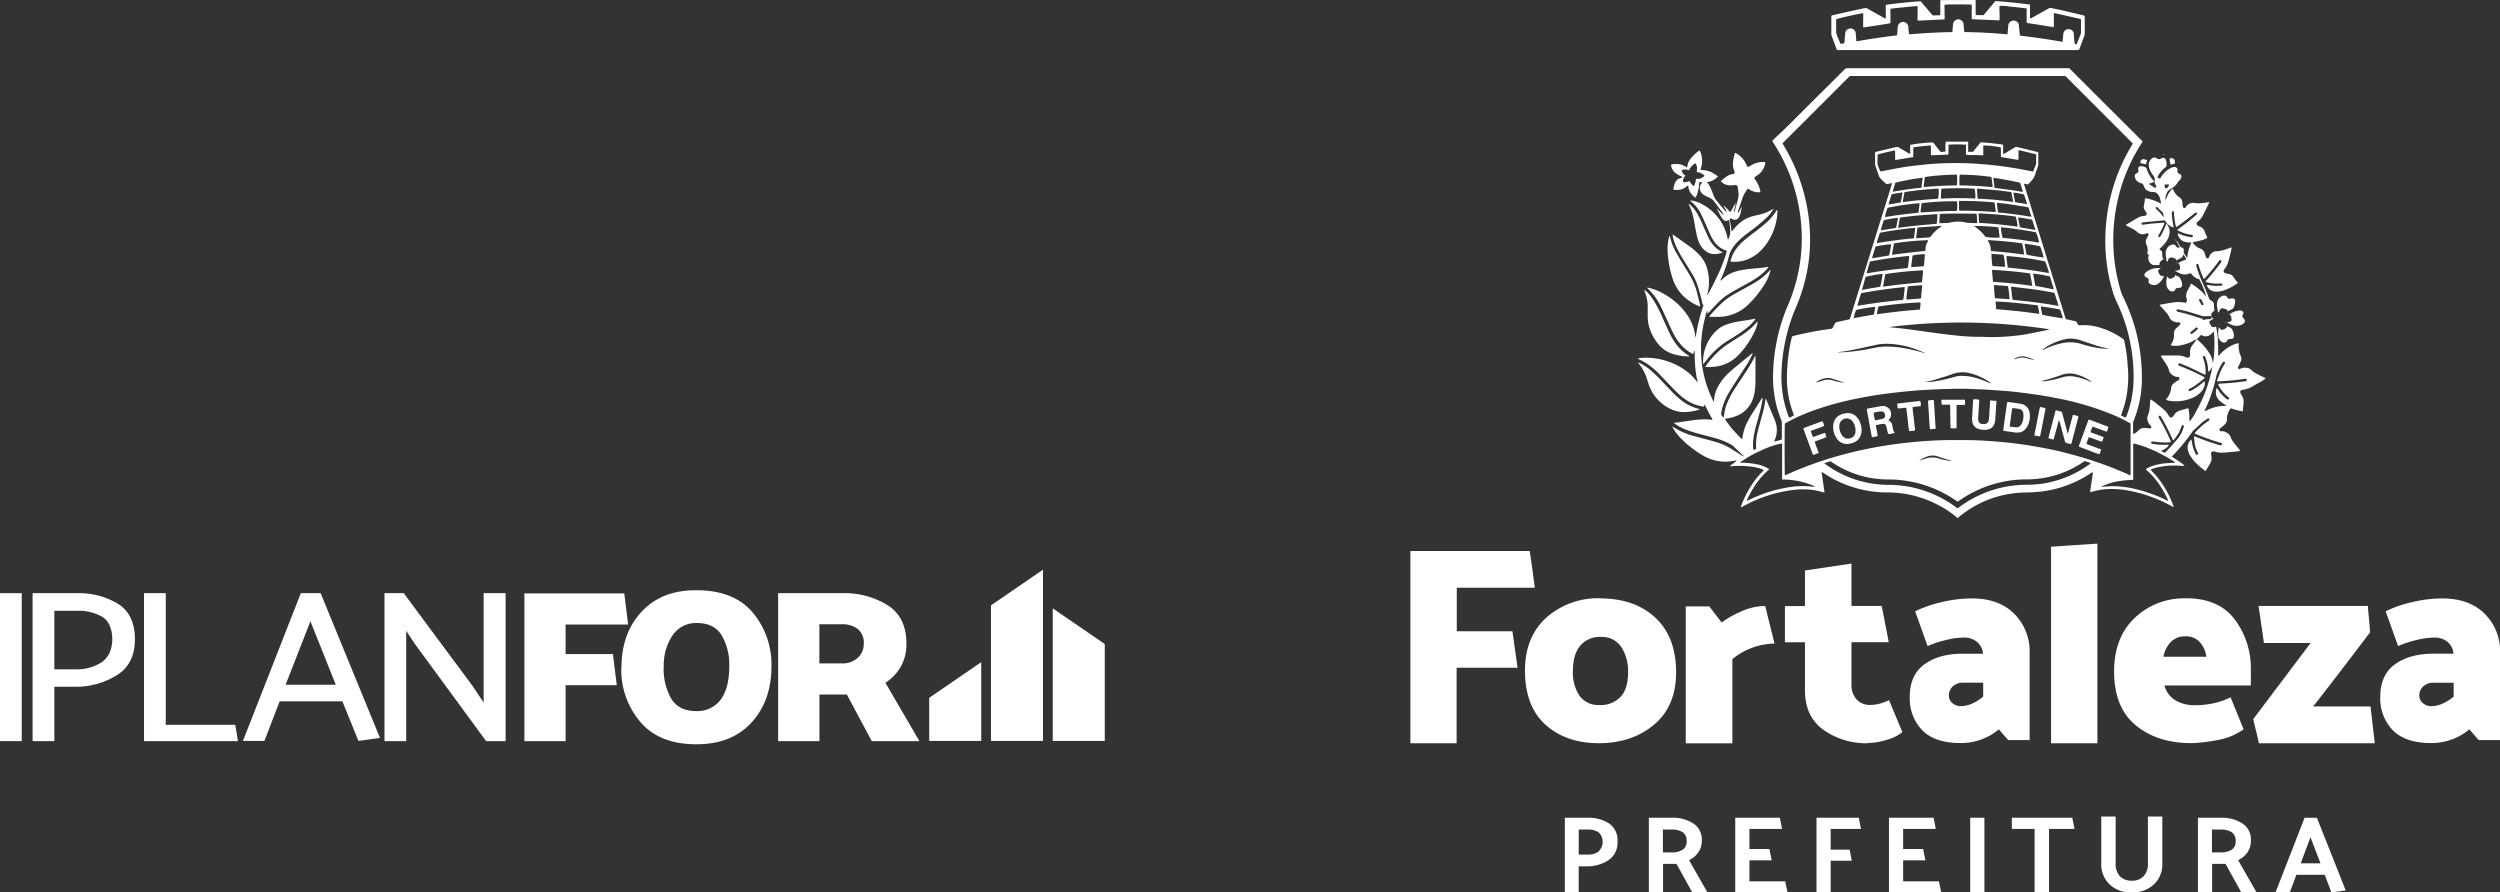 <svg xmlns="http://www.w3.org/2000/svg" viewBox="0 0 656.52 234.35"><rect x="0" y="0" width="656.52" height="234.35" fill="#333333" stroke="none"/><defs><style>.cls-1{fill:#fff;}</style></defs><title>Logo_CONJUNTA_Simp_Ver_Mono_Branco</title><g id="Layer_2" data-name="Layer 2"><g id="PACK_DE_LOGOS" data-name="PACK DE LOGOS"><g id="Logo_CONJUNTA_Simp_Ver_Mono_Branco"><rect class="cls-1" y="155.77" width="5.71" height="38.85"/><path class="cls-1" d="M20.1,160.4H14.27v15.37H19.8a12,12,0,0,0,6.81-1.8q2.7-1.8,2.88-5.86,0-4.4-2.52-6.05a12.38,12.38,0,0,0-6.87-1.66M8.56,194.62V155.77h11.6A20,20,0,0,1,31,158.57q4.43,2.81,4.43,9.31t-4.79,9.46a20.25,20.25,0,0,1-11.09,3H14.27v14.28Z"/><polygon class="cls-1" points="62.49 194.62 37.82 194.62 37.82 155.77 43.53 155.77 43.53 190.34 61.78 190.34 62.49 194.62"/><path class="cls-1" d="M81.52,163.14,75,179.82H88.18Zm2.68-7.37,15.58,38-5.65.8-4.22-10.4H73.44l-4,10.4H63.8L79,155.77Z"/><polygon class="cls-1" points="100.97 194.62 100.97 155.77 106.02 155.77 124.16 180.22 127.01 184.51 127.01 155.77 132.78 155.77 132.78 194.62 127.66 194.62 108.93 169.08 106.67 165.66 106.67 194.62 100.97 194.62"/><polygon class="cls-1" points="161.97 179.94 148.53 179.94 148.53 194.62 137.71 194.62 137.71 155.83 163.94 155.83 164.95 164 148.53 164 148.53 171.77 160.96 171.77 161.97 179.94"/><path class="cls-1" d="M174.28,175.31a15.66,15.66,0,0,0,2,8.17q2,3.26,6.54,3.26a7.62,7.62,0,0,0,6.43-3c1.5-2,2.26-4.9,2.26-8.82a15.16,15.16,0,0,0-2-8.09q-2-3.23-6.51-3.22a7.42,7.42,0,0,0-6.36,3.2,14,14,0,0,0-2.32,8.45m-11.12.06q0-9,5.29-14.68T182.84,155q9.87,0,14.81,5.83A21.19,21.19,0,0,1,202.59,175q0,9-5.24,14.74t-14.51,5.71q-9.69,0-14.68-5.86a21.12,21.12,0,0,1-5-14.19"/><path class="cls-1" d="M221,163.94h-5.83v10.28h5.95a5.87,5.87,0,0,0,4.1-1.45,4.83,4.83,0,0,0,1.61-3.74,4.65,4.65,0,0,0-1.55-3.83,6.6,6.6,0,0,0-4.28-1.26m-16.65,30.68V155.77h17a21.51,21.51,0,0,1,11.68,3.12q5,3.11,5,10.14a11.81,11.81,0,0,1-1.51,6.11,12.55,12.55,0,0,1-4,4.17l8.92,15.31H228.93l-6.54-12.23h-7.2v12.23Z"/><polygon class="cls-1" points="244.02 183.25 244.02 194.58 257.68 194.58 257.68 173.88 244.02 183.25"/><polygon class="cls-1" points="290.12 169.13 290.12 194.58 276.46 194.58 276.46 159.76 290.12 169.13"/><polygon class="cls-1" points="260.24 158.97 260.24 194.58 273.9 194.58 273.9 149.6 260.24 158.97"/><g id="Logo_PMF_Hor_Branco"><path class="cls-1" d="M416.89,217.85h-2.3v6.58H417a4.44,4.44,0,0,0,2.71-.77,3.45,3.45,0,0,0,.12-5.06,4.87,4.87,0,0,0-2.89-.75m-6,16.5V214.74H417a10,10,0,0,1,5.48,1.45,5.31,5.31,0,0,1,2.28,4.83,5.42,5.42,0,0,1-2.45,4.92,10.09,10.09,0,0,1-5.57,1.57h-2.16v6.84Z"/><path class="cls-1" d="M439,217.85h-2.31v6h2.37a5.18,5.18,0,0,0,2.76-.68,2.4,2.4,0,0,0,1.1-2.23,2.66,2.66,0,0,0-1-2.37,5,5,0,0,0-2.88-.72m5.36,16.5-4.15-7.5-.66,0-.69,0h-2.17v7.44H433V214.74h6.14a9.86,9.86,0,0,1,5.48,1.47,5,5,0,0,1,2.28,4.55,5.18,5.18,0,0,1-.94,3.13,6.25,6.25,0,0,1-2.4,2l4.81,8.42Z"/><polygon class="cls-1" points="469.42 234.35 455.69 234.35 455.69 214.74 467.4 214.74 467.98 217.68 459.41 217.68 459.41 222.96 464.66 222.96 465.26 225.93 459.41 225.93 459.41 231.44 468.81 231.44 469.42 234.35"/><polygon class="cls-1" points="486.29 226.04 480.75 226.04 480.75 234.35 477.03 234.35 477.03 214.74 488.13 214.74 488.71 217.68 480.75 217.68 480.75 223.13 485.74 223.13 486.29 226.04"/><polygon class="cls-1" points="509.79 234.35 496.06 234.35 496.06 214.74 507.77 214.74 508.35 217.68 499.78 217.68 499.78 222.96 505.03 222.96 505.63 225.93 499.78 225.93 499.78 231.44 509.18 231.44 509.79 234.35"/><rect class="cls-1" x="517.4" y="214.74" width="3.72" height="19.61"/><polygon class="cls-1" points="528.33 214.74 544.19 214.74 544.8 217.68 538.08 217.68 538.08 234.35 534.3 234.35 534.3 217.68 528.33 217.68 528.33 214.74"/><path class="cls-1" d="M555.59,214.42v12.2a4.69,4.69,0,0,0,1.18,3.56,4.29,4.29,0,0,0,3.05,1.11,4.2,4.2,0,0,0,3.08-1.15,4.74,4.74,0,0,0,1.16-3.52v-12.2h3.78v12.49a7.12,7.12,0,0,1-2.17,5.3,8.05,8.05,0,0,1-5.9,2.14,7.84,7.84,0,0,1-5.81-2.14,7.14,7.14,0,0,1-2.15-5.3V214.42Z"/><path class="cls-1" d="M583.18,217.85h-2.3v6h2.36a5.19,5.19,0,0,0,2.77-.68,2.41,2.41,0,0,0,1.1-2.23,2.68,2.68,0,0,0-1-2.37,5,5,0,0,0-2.89-.72m5.37,16.5-4.15-7.5-.67,0-.69,0h-2.16v7.44h-3.72V214.74h6.14a9.9,9.9,0,0,1,5.48,1.47,5,5,0,0,1,2.28,4.55,5.25,5.25,0,0,1-.94,3.13,6.35,6.35,0,0,1-2.41,2l4.82,8.42Z"/><path class="cls-1" d="M606.75,219.87l-2.56,6.84h5.19Zm1.68-5.13L616,233.83l-3.75.52-1.76-4.62h-7.44l-1.73,4.62h-3.75l7.64-19.61Z"/><path class="cls-1" d="M398.52,175.35h-16v19.83H370.38V144.69h31.33c.25,1.58.49,3.19.71,4.82s.43,3.25.63,4.83H382.56v11.43h14.62Z"/><path class="cls-1" d="M420.05,185.15a7.16,7.16,0,0,0,5.49-2.12c1.34-1.4,2-3.57,2-6.49a11.41,11.41,0,0,0-1.82-6.68,6,6,0,0,0-5.24-2.6,6.76,6.76,0,0,0-5.49,2.3c-1.29,1.53-1.93,3.74-1.93,6.61a10.82,10.82,0,0,0,1.78,6.61,6.1,6.1,0,0,0,5.2,2.37m.22-28q9,0,14.44,5.05t5.46,14.33q0,8.91-5.79,13.77t-14.48,4.87q-8.61,0-14-4.83t-5.42-14.18q0-8.91,5.64-14a20.45,20.45,0,0,1,14.18-5.05"/><path class="cls-1" d="M463.56,159.17,466,169a18.05,18.05,0,0,0-11.07,4.08v22.13H442.69V159.24h6.17l3.26,4.23a27.08,27.08,0,0,1,5.35-3,15.41,15.41,0,0,1,6.09-1.33"/><path class="cls-1" d="M490.51,195.18a19.45,19.45,0,0,1-11.62-3.49Q474,188.2,474,181.29V168.67h-5.27v-9.51H474v-9.35L486.21,148v11.13h7.94l1.86,9.51h-9.8v11.06a5.74,5.74,0,0,0,1.3,3.94,4.79,4.79,0,0,0,3.82,1.48,9.33,9.33,0,0,0,2.26-.33,12.61,12.61,0,0,0,2.49-.93l3.49,8.39a10.41,10.41,0,0,1-4,2,17.09,17.09,0,0,1-5.05.86"/><path class="cls-1" d="M514.94,185.44a7.4,7.4,0,0,0,2.93-.66,12.42,12.42,0,0,0,2.93-1.86v-3.64h-5.27a3.78,3.78,0,0,0-2.75,1,3.26,3.26,0,0,0-1,2.41,2.51,2.51,0,0,0,.93,1.94,3.32,3.32,0,0,0,2.27.81m2.89-28.29q7,0,11.06,4A14,14,0,0,1,533,171.63v22.72h-5.64l-2.45-2.82a15,15,0,0,1-4.46,2.6,15.3,15.3,0,0,1-5.57,1q-6.75,0-10.06-3.34a11.94,11.94,0,0,1-3.3-8.76q0-5.79,3.86-8.58t10.09-2.78h5.28a4.45,4.45,0,0,0-1.6-3.12,5.33,5.33,0,0,0-3.45-1.12,20.61,20.61,0,0,0-4.79.67,29.32,29.32,0,0,0-4.72,1.56l-3.26-9.13a32.11,32.11,0,0,1,6.86-2.38,34.36,34.36,0,0,1,8.06-1"/><polygon class="cls-1" points="550.79 142.76 550.79 195.18 538.62 195.18 538.62 143.57 550.79 142.76"/><path class="cls-1" d="M573.82,167.11a5.06,5.06,0,0,0-3.68,1.41,7.4,7.4,0,0,0-2,3.94h11.28a7.45,7.45,0,0,0-1.63-3.72,4.87,4.87,0,0,0-4-1.63m.3-10q8.61,0,12.81,5.61a21.4,21.4,0,0,1,4.19,13.17V180H568.4a6.47,6.47,0,0,0,2.86,3.9,9.87,9.87,0,0,0,5.23,1.3,22.81,22.81,0,0,0,4.68-.49,20,20,0,0,0,4.6-1.59l3.42,8.39a16.58,16.58,0,0,1-7.17,2.89,40.75,40.75,0,0,1-6.49.75q-9,0-14.67-4.68t-5.68-14.11q0-8.91,5.39-14.07a18.77,18.77,0,0,1,13.55-5.16"/><path class="cls-1" d="M622.44,166q-3.71,4.89-7.46,9.8c-2.5,3.26-5,6.51-7.53,9.72h15.07l1.11,9.66H593.19c-.2-1-.43-2.1-.71-3.16s-.53-2.11-.77-3.16l15.07-20H594.53l-1.41-9.73h28.73a1,1,0,0,0,0,.3,1.53,1.53,0,0,1,0,.3l.3,3.12c.1,1,.18,2.08.22,3.12"/><path class="cls-1" d="M638.48,185.45a7.26,7.26,0,0,0,2.94-.67,12.06,12.06,0,0,0,2.93-1.85v-3.64h-5.27a3.78,3.78,0,0,0-2.75,1,3.2,3.2,0,0,0-1,2.41,2.49,2.49,0,0,0,.93,1.93,3.28,3.28,0,0,0,2.26.82m2.9-28.29q7,0,11.06,4a14,14,0,0,1,4.08,10.47v22.72h-5.64l-2.45-2.82a15.05,15.05,0,0,1-4.45,2.6,15.33,15.33,0,0,1-5.57,1q-6.76,0-10.06-3.35a11.91,11.91,0,0,1-3.31-8.76q0-5.79,3.86-8.57t10.1-2.79h5.27a4.47,4.47,0,0,0-1.59-3.11,5.29,5.29,0,0,0-3.46-1.12,20,20,0,0,0-4.78.67,28.36,28.36,0,0,0-4.72,1.56l-3.27-9.13a31.15,31.15,0,0,1,6.87-2.38,34.29,34.29,0,0,1,8.06-1"/><path class="cls-1" d="M568.49,68.08a.57.57,0,0,0-.63.16l-.13.11a1.33,1.33,0,0,0-.65,1.26h0c-.51,0-1,0-1.52,0a.74.74,0,0,1-.38-.12,2,2,0,0,1-.87-2.52l0-.15-.39-.06a1.82,1.82,0,0,1,0-.33,3.55,3.55,0,0,0-.24-2.18,1.76,1.76,0,0,1,.09-1.68c.1-.19.22-.37.32-.56a1.29,1.29,0,0,0,.12-.38.35.35,0,0,0-.45-.38,2,2,0,0,0-.22.09,2.08,2.08,0,0,1-2.28-.4,6,6,0,0,0-1.09-.78c-.57-.33-1.18-.61-1.77-.9l-.13-.09c0-.14.09-.18.16-.23,1-.57,1.91-1.15,2.88-1.69a4.1,4.1,0,0,1,1.71-.55c.58,0,1-.42.49-1.1-.12-.18-.24-.36-.35-.54A1.48,1.48,0,0,1,563,54c.06-.33.14-.65.19-1s.07-.61.11-.93a5.63,5.63,0,0,1,1.5.3,11.26,11.26,0,0,1,1.38.48c.47.19.91.43,1.36.64l0-.07c-.13-.53-.23-1.07-.39-1.58a2.86,2.86,0,0,0-.47-.81,1.5,1.5,0,0,0-1.32-.61,2.69,2.69,0,0,1-1.41-.35,1.54,1.54,0,0,1-.76-.77c-.15-.34-.31-.68-.48-1.05l-.52-.15a2.26,2.26,0,0,1-1.27-.89,1.63,1.63,0,0,1-.3-.93.7.7,0,0,1,.47-.78.71.71,0,0,0,.47-.84c0-.08,0-.15-.05-.23a.64.64,0,0,1,.59-.78,2.48,2.48,0,0,1,1.45.39.46.46,0,0,1,.16.23,8.51,8.51,0,0,0,2,3.38.62.62,0,0,1,0,.14,14.09,14.09,0,0,1-1.47.47l1.31.86a2,2,0,0,0,.25.14.35.35,0,0,0,.42-.12.26.26,0,0,0,0-.32c-.05-.11-.12-.2-.17-.31a1.76,1.76,0,0,1-.21-1,2.52,2.52,0,0,0-.05-.82,1.08,1.08,0,0,0-.2-.4c-.22-.35-.47-.68-.68-1a4.6,4.6,0,0,1-.58-1.52,2.09,2.09,0,0,1,.68-2.07,1,1,0,0,1,1.28-.18l.21.11a.8.8,0,0,0,1,0,.86.86,0,0,1,.6-.17.59.59,0,0,1,.57.34,2.65,2.65,0,0,1,.24.72,4,4,0,0,1,0,1.24,7,7,0,0,0-2.36,2.8,2.07,2.07,0,0,0,.69.36l.28-.46A6.17,6.17,0,0,1,570,44.16a2.1,2.1,0,0,1,.87-.3.82.82,0,0,1,.9.42.64.64,0,0,1,.07.39c-.07.56,0,.8.54,1a.71.71,0,0,1,.46.74,1,1,0,0,1-.12.45,3.1,3.1,0,0,1-.49.64,2.61,2.61,0,0,0-.46.59,3.35,3.35,0,0,1-.64.76,7.76,7.76,0,0,1-1.2.83,2.12,2.12,0,0,0-1,1.22,5.8,5.8,0,0,0-.33,1.54v0c.1,0,.14,0,.17-.11.15-.32.29-.65.45-1a6.5,6.5,0,0,1,1.06-1.54c.08-.08.17-.14.28-.24l.28.55a3.68,3.68,0,0,0,1.39,1.63,1.84,1.84,0,0,1,.9,1.55c0,.27,0,.54.07.81a1,1,0,0,0,.1.34.38.38,0,0,0,.64.06l.12-.2a2.11,2.11,0,0,1,.8-.74,1.9,1.9,0,0,1,1.41-.25,6.73,6.73,0,0,0,2.1,0c.5,0,1-.13,1.51-.19h.26a1.67,1.67,0,0,1-.07.3c-.54,1.08-1.06,2.17-1.62,3.24a4.46,4.46,0,0,1-1.18,1.45,1.22,1.22,0,0,0-.17.15.6.6,0,0,0,.16,1.05,6.21,6.21,0,0,0,.59.26A2,2,0,0,1,579,60.89c.19.53.44,1,.67,1.55a5.33,5.33,0,0,1-1.87.73c-.63.17-1.28.29-1.92.44-.06.11,0,.19.08.26a3.75,3.75,0,0,0,1.77,1.38,2,2,0,0,1,1.31,1.45c.07.23.12.46.2.68a1.27,1.27,0,0,0,.2.34.39.39,0,0,0,.64-.1c0-.07,0-.14.08-.22a2.36,2.36,0,0,1,1-1.19A1.41,1.41,0,0,1,582,66a8.3,8.3,0,0,0,2.56-.54l1.48-.51a4.21,4.21,0,0,1-.06.55c-.25,1-.5,2.08-.78,3.12a5.33,5.33,0,0,1-1,2,1.27,1.27,0,0,0-.13.19.59.59,0,0,0,.34.93,3.9,3.9,0,0,0,.57.13l.46.1a1.74,1.74,0,0,1,1.08.75,7.62,7.62,0,0,0,1.19,1.55c-.13.11-.23.2-.33.27a13.91,13.91,0,0,1-3.44,1.74,5.7,5.7,0,0,1-2.13.3,2.54,2.54,0,0,1-2.27-1.59.72.72,0,0,1,0-.15c.13,0,.26,0,.39,0a10,10,0,0,0,3.14.18,2,2,0,0,0,.34,0,.29.29,0,0,0,.18-.33.26.26,0,0,0-.22-.24,2.46,2.46,0,0,0-.47,0,9.87,9.87,0,0,1-3.42-.34l-.22-.07a1.33,1.33,0,0,1-.1-.11c.14-.16.27-.32.42-.48,1.23-1.36,2.38-2.78,3.48-4.26.09-.13.19-.25.27-.38a.31.31,0,0,0-.08-.42.34.34,0,0,0-.43,0,2,2,0,0,0-.24.33c-1.05,1.43-2.18,2.8-3.36,4.13-.12.13-.25.25-.38.37s0,0-.09,0-.12-.22-.18-.33a21,21,0,0,1-1.14-3.07,1.24,1.24,0,0,0-.14-.38.25.25,0,0,0-.3-.12.29.29,0,0,0-.24.29,3,3,0,0,0,.11.52,26.23,26.23,0,0,0,1,2.85c.71,1.77,1.6,3.47,2.21,5.29a.86.86,0,0,0,.47.55,1.91,1.91,0,0,1,.34.24,1.06,1.06,0,0,1,.52,1,8.72,8.72,0,0,0,.15,1.46c-.16.15-.38.33-.58.54a.88.88,0,0,0-.12,1.17.54.54,0,0,0-.47-.2,5.17,5.17,0,0,0-.88,0c-.32,0-.64,0-1,0a1.86,1.86,0,0,1-.61-.19l-1-.3a45.39,45.39,0,0,0-4.74-1.28,1.32,1.32,0,0,0-.34,0,.29.29,0,0,0-.24.23.24.24,0,0,0,.14.29,1.79,1.79,0,0,0,.39.13c.68.17,1.37.3,2,.5,1.36.4,2.72.83,4.08,1.24a.37.37,0,0,1,.3.38l1.09-.21a5.68,5.68,0,0,0,1.16-.1c0-.18,0-.33,0-.49l.58.51a4.08,4.08,0,0,0-.51.23,2.69,2.69,0,0,0-.5.39.35.35,0,0,0-.07.43,7.12,7.12,0,0,0,.36.67.85.85,0,0,0,1.06.39l.22-.07c.18.09.17.26.19.41.08.75.28,1.49.3,2.25a.33.33,0,0,0,.07.16l0,0c0,.39,0,.78,0,1.17a31.47,31.47,0,0,1,.08,3.22,3.85,3.85,0,0,0,0,.54l.62-.64c.17-.18.35-.36.54-.53l.63-.53.66-.48c.22-.14.43-.27.66-.39s.48-.26.73-.37a4.65,4.65,0,0,1,.7-.28c.26-.08.53-.13.84-.21,0,.16,0,.27,0,.38A5.87,5.87,0,0,0,588,92a4.18,4.18,0,0,0,.38,1.35,1.77,1.77,0,0,1,.08,1.52c-.13.35-.31.68-.46,1l-.25.47a.35.35,0,0,0,.07.43.32.32,0,0,0,.46.1,2.68,2.68,0,0,1,1.71-.27,1.85,1.85,0,0,1,1.2.54,5.27,5.27,0,0,0,1.41,1c.68.36,1.36.68,2,1l.38.19c-.09.09-.13.15-.19.2-.25.18-.5.36-.77.52-.9.52-1.79,1-2.7,1.54a6.11,6.11,0,0,1-2.2.75,2.12,2.12,0,0,0-.45.11.5.5,0,0,0-.35.6,1.09,1.09,0,0,0,.22.53,3.27,3.27,0,0,1,.62,2.54c-.08.62-.13,1.25-.19,1.9a17.56,17.56,0,0,1-3.11-.8,2.62,2.62,0,0,0-.22.25,4.39,4.39,0,0,0-.82,2.64,1.73,1.73,0,0,1-.5,1.28,10.24,10.24,0,0,1-.92.81l-.41.32a.4.4,0,0,0-.12.48.36.36,0,0,0,.42.24,2.27,2.27,0,0,1,1.3.29,2.19,2.19,0,0,1,1.23,1.33,4.44,4.44,0,0,0,.72,1.27c.47.62,1,1.22,1.46,1.83l.28.37c-.13.16-.3.12-.44.16a2.93,2.93,0,0,1-.41.07c-1.16.11-2.33.23-3.5.3a5.87,5.87,0,0,1-2.2-.23,1.71,1.71,0,0,0-.46-.09.53.53,0,0,0-.6.43,1.39,1.39,0,0,0,0,.41c0,.15.06.31.08.46a2.87,2.87,0,0,1-.37,1.92l-.24.4-.92,1.54a2,2,0,0,1-.25-.16,17.41,17.41,0,0,1-2.4-2.06,9.6,9.6,0,0,1-1.52-2,4.25,4.25,0,0,1-.55-1.71,2.81,2.81,0,0,1,.86-2.28s.07,0,.15,0c0,.15.06.29.08.44a9.17,9.17,0,0,0,.92,3.07l.17.31a.33.33,0,0,0,.42.1.3.3,0,0,0,.13-.36,3,3,0,0,0-.16-.37,7.26,7.26,0,0,1-.78-2.68c0-.37-.09-.74-.13-1.11a2.61,2.61,0,0,1,0-.28,1.09,1.09,0,0,1,.64.17c1.62.64,3.24,1.26,4.9,1.77l1.23.37a1,1,0,0,0,.35,0,.27.27,0,0,0,.23-.23.25.25,0,0,0-.12-.3,1.77,1.77,0,0,0-.38-.15,59,59,0,0,1-6.23-2.2l-.46-.21a1.48,1.48,0,0,1,.21-.35,19.85,19.85,0,0,1,3.41-2.93l.19-.14a.29.29,0,0,0,.06-.37.3.3,0,0,0-.4-.14,2.12,2.12,0,0,0-.36.21c-.47.35-1,.68-1.39,1.06s-.92.85-1.38,1.28c-.17.15-.28.36-.53.43-.09,0-.16.17-.23.26a49.11,49.11,0,0,1-5.25,6.43c-.1.1-.18.21-.29.34l1.71,1.14c.55.38,1.08.76,1.58,1.18-.05.16-.16.12-.25.12-.66,0-1.33-.09-2-.09a20.46,20.46,0,0,0-5.11.54,6.57,6.57,0,0,0-1.51.55,4.29,4.29,0,0,0,.6.66c.2.22.41.43.6.65s.41.47.61.71l.54.7.51.71.48.73.49.8.44.76c.14.26.28.52.41.78s.26.52.38.79.26.57.38.85.23.54.33.82a3.75,3.75,0,0,1,.27.89l-.53-.28a38.07,38.07,0,0,0-11.52-4.12,23.19,23.19,0,0,0-4.78-.38,17.21,17.21,0,0,0-4.39.66l-.66.18a.69.69,0,0,1,0-.54c.21-1.43.43-2.85.64-4.28,0-.14,0-.27,0-.42-.24,0-.37.14-.52.24a29.76,29.76,0,0,1-4.24,2.36,30.06,30.06,0,0,1-8.35,2.41,41.25,41.25,0,0,1-4.84.31,27.82,27.82,0,0,0-16.07,5.53c-.41.3-.8.62-1.19.94a.94.94,0,0,0-.16.23h-.12a27.58,27.58,0,0,0-6-3.87,28.69,28.69,0,0,0-8.18-2.54,28.05,28.05,0,0,0-4.09-.31,30.16,30.16,0,0,1-13.29-3,29.18,29.18,0,0,1-3.6-2.07c-.16-.11-.32-.2-.55-.34.09,1,.25,1.84.37,2.72s.25,1.73.39,2.65a1.75,1.75,0,0,1-.38,0,17.24,17.24,0,0,0-2.56-.58,18.9,18.9,0,0,0-4.38-.13,36,36,0,0,0-13.42,4.05c-.38.19-.76.4-1.13.61h-.1a2.66,2.66,0,0,1,.25-.83c.09-.27.2-.54.32-.81s.25-.57.38-.86l.39-.79c.13-.25.26-.51.41-.77l.43-.77c.16-.26.32-.53.49-.79s.32-.5.49-.74.33-.48.51-.71.35-.47.54-.7.4-.48.6-.71l.6-.65a5.7,5.7,0,0,0,.62-.66c-.18-.08-.31-.16-.45-.21a12,12,0,0,0-2.95-.7,25.18,25.18,0,0,0-4.91-.12,1.08,1.08,0,0,1-.61,0,3.73,3.73,0,0,1,.61-.5l.61-.46a2.71,2.71,0,0,0,.57-.51l-.31,0a15.17,15.17,0,0,1-2.32.29,11.74,11.74,0,0,1-5.81-1.37,22.76,22.76,0,0,1-2.94-1.91,24.61,24.61,0,0,1-3.87-3.48,11.2,11.2,0,0,1-1.44-2c-.07-.13-.13-.27-.2-.41s.11,0,.12,0a18.78,18.78,0,0,0,5.77,2.51c1.47.41,2.94.78,4.41,1.18.53.14,1,.3,1.57.46a15.36,15.36,0,0,1,3.31,1.48l3.07,1.93.38.24c.13-.11,0-.16,0-.2l-2.39-2.25A3.38,3.38,0,0,0,455,117a17.61,17.61,0,0,0-4.51-1.92c-1.44-.4-2.9-.78-4.35-1.16a28.72,28.72,0,0,1-3.61-1.18,13,13,0,0,1-2.67-1.45,3.84,3.84,0,0,1-.32-.27L440,111l.47-.06,3.07-.43a26,26,0,0,1,4.31-.39c.5,0,1,.07,1.52.1l.33,0a1.65,1.65,0,0,0-.06-.24,34.78,34.78,0,0,1-1.87-3.58,2.19,2.19,0,0,0-.15-.22c-.11.2,0,.38-.09.54a.75.75,0,0,1-.51,0,10.35,10.35,0,0,1-3.25-1.11,14,14,0,0,1-3-2.21c-.9-.87-1.77-1.77-2.64-2.67s-1.72-1.81-2.59-2.7a20.4,20.4,0,0,0-2.44-2.11,14,14,0,0,0-2.62-1.53,3.07,3.07,0,0,1-.31-.17s0,0,0-.08a4.94,4.94,0,0,1,1-.16,17.57,17.57,0,0,1,7.35,1.12,17,17,0,0,1,4.68,2.61,13,13,0,0,1,2.28,2.35l.29.36c0-.64-.21-1.15-.28-1.68s-.17-1.08-.23-1.62-.11-1.13-.14-1.69-.07-1.09-.08-1.64,0-1.09,0-1.74c-.26.31-.21.65-.42.9-.12,0-.24-.09-.36-.15a10.26,10.26,0,0,1-2.93-2.39,15.59,15.59,0,0,1-2.09-3.24c-.52-1.07-1-2.16-1.5-3.24s-1.06-2.35-1.63-3.5a16.4,16.4,0,0,0-3-4.27l-.53-.54s0,0,0-.1c.21,0,.41.07.61.12a15.12,15.12,0,0,1,4.23,1.82,17.84,17.84,0,0,1,5.49,5,12.53,12.53,0,0,1,2.11,4.78c.09.44.15.89.23,1.42,0-.17.07-.26.09-.35s.05-.23.07-.35a42.19,42.19,0,0,1,1.82-7.43c.06-.17.11-.33.16-.5l-.25,0c-.13-.59-.24-1.18-.4-1.76-.28-1.06-.57-2.11-.89-3.15a15.08,15.08,0,0,0-1.53-3.28c-.62-1-1.27-2.07-1.91-3.1a35.58,35.58,0,0,1-2.08-3.66,13.63,13.63,0,0,1-1.05-3c0-.15,0-.31-.06-.51l.24.12c1.05.74,2.11,1.49,3.15,2.24.72.51,1.44,1,2.12,1.57A18.89,18.89,0,0,1,446.31,67a8.26,8.26,0,0,1,2.08,3.88,12.6,12.6,0,0,1,0,6.31l-.12.5s0,0,0,0a.05.05,0,0,0,0,0c1-1.64,1.83-3.35,2.65-5.08a41.86,41.86,0,0,0,2.14-5.25c.14-.43.26-.86.38-1.3a1.42,1.42,0,0,0,0-.19l-.42-.18a6.36,6.36,0,0,1-2.55-1.83A11,11,0,0,1,449,61.3c-.38-.82-.72-1.65-1.09-2.47s-.77-1.75-1.2-2.6a10.1,10.1,0,0,0-2-2.78c-.2-.19-.41-.36-.61-.54s-.13-.14-.24-.25a4.48,4.48,0,0,1,1,.13,8,8,0,0,1,2,.77,13.13,13.13,0,0,1,6.52,7.79c.14.44.21.91.32,1.36a2.15,2.15,0,0,0,.06.25c.07-.07.12-.1.14-.15s.07-.26.13-.38a3.54,3.54,0,0,0,.32-2c0-.8-.14-1.59-.22-2.39a2.23,2.23,0,0,0-.08-.24,1.49,1.49,0,0,0-.49.16.83.83,0,0,1-.88-.17,3.15,3.15,0,0,1-.54-.61,11.16,11.16,0,0,1-.57-1c-.22-.41-.43-.83-.64-1.25a.37.37,0,0,1,0-.14,18.36,18.36,0,0,0,1.72,1.68,1.61,1.61,0,0,0-.06-.28c-.49-.69-1-1.37-1.48-2-.34-.46-.68-.91-1-1.35a3.3,3.3,0,0,0-1.2-.92,10.25,10.25,0,0,1-1.06-.5,4.2,4.2,0,0,1-.82-.55,2.07,2.07,0,0,1-.47-2.32,1.85,1.85,0,0,1,.24-.33l.26-.31-.44-.08-.37,0c-.05.48-.06.94-.13,1.39a12.4,12.4,0,0,1-.32,1.37,5,5,0,0,1-.55,1.32,4.49,4.49,0,0,1-1.35-1.36,3.55,3.55,0,0,1-.54-1.74c-.14-.1-.21,0-.28,0l-.18.16a3.26,3.26,0,0,1-2.23.89,6.47,6.47,0,0,1-.88,0,2,2,0,0,1-.35-.09,5.41,5.41,0,0,1,.52-1.93,2,2,0,0,1,1.12-1,2.9,2.9,0,0,0,.76-.31,1.44,1.44,0,0,0-.57-.33,6.19,6.19,0,0,1-1.3-.79,3.22,3.22,0,0,1-1.12-1.87s0-.11,0-.17,0-.08,0-.16a4.22,4.22,0,0,1,1.42-.14,4.75,4.75,0,0,1,1.44.22A4.91,4.91,0,0,1,443,44a3.48,3.48,0,0,0,.14-.49,3.75,3.75,0,0,1,.69-1.66,11.32,11.32,0,0,1,2.47-2.36,3.15,3.15,0,0,1,.2.31,6.25,6.25,0,0,1,.23,4.18c0,.17-.09.34-.13.51a.83.83,0,0,0,0,.16,7,7,0,0,1,2.83.56c.48.25.93.57,1.39.86a2.61,2.61,0,0,1,.31.28,4.6,4.6,0,0,1-2.85,1.49.51.51,0,0,0,.11.21,4.91,4.91,0,0,1,.83,1.34c.23.52.44,1,.63,1.58a5.75,5.75,0,0,0,.94,1.74c.51.62,1,1.23,1.54,1.84.31.37.64.72,1,1.12,0-.1.08-.18.06-.23a2.56,2.56,0,0,0-.23-.47c-.18-.3-.37-.59-.58-.93.3.1.3.11.65.47.19.2.39.38.58.58l.54.59c.06,0,.1,0,.12-.07l1.26-2.18.09-.06h0a5.67,5.67,0,0,1-.1.57c-.09.38-.2.76-.31,1.13a1,1,0,0,0,0,.61s.1-.07.11-.1c.32-1.31.75-2.59,1-3.92a4.53,4.53,0,0,0,0-1.22c-.05-.55-.16-1.08-.24-1.64a1.44,1.44,0,0,0-1-.18,4,4,0,0,1-1.46,0,3.08,3.08,0,0,1-1.89-1,1.6,1.6,0,0,1,.22-.28c.42-.35.84-.7,1.28-1a3.55,3.55,0,0,1,1.63-.63,1.06,1.06,0,0,0,.23-.05.38.38,0,0,0,.24-.42.9.9,0,0,0-.06-.22,5.27,5.27,0,0,1-.27-3.16c.08-.46.2-.91.31-1.37,0-.11.08-.21.13-.35a2.27,2.27,0,0,1,.38.17,6.33,6.33,0,0,1,2.58,2.88,4.09,4.09,0,0,0,.23.47.36.36,0,0,0,.47.1c.15-.08.3-.18.45-.28a6,6,0,0,1,3.68-.91l.13,0a1.62,1.62,0,0,1,0,.22,4.59,4.59,0,0,1-2,3.2l-.54.36c-.35.25-.39.42-.12.77a7.79,7.79,0,0,1,1.29,2.73,2.88,2.88,0,0,1,.09.4,1.2,1.2,0,0,1,0,.19,2.62,2.62,0,0,1-1.15,0,5.49,5.49,0,0,1-1.07-.31c-.35-.16-.67-.39-1-.57,0,0-.05,0-.06,0a8.58,8.58,0,0,0-1.32,2.19c-.25.72-.5,1.44-.74,2.16-.17.5-.34,1-.5,1.5,0,.13-.07.25-.13.44.14,0,.23,0,.26-.06a2.6,2.6,0,0,0,.28-.45c.12-.24.23-.49.35-.73.05-.08.11-.15.2-.27a12.42,12.42,0,0,1-.49,2.22,3.05,3.05,0,0,1-.34.61,1.18,1.18,0,0,1-1.55.42c-.18-.07-.34-.17-.52-.26-.25.09-.3.25-.24.51.11.53.2,1.07.3,1.61,0,.23.06.46.09.69s.05.38.09.66a4,4,0,0,0,.31-.33,11.41,11.41,0,0,1,2.19-2.2,8.48,8.48,0,0,1,3-1.48c.6-.16,1.2-.3,1.81-.44a10.43,10.43,0,0,0,3.4-1.39l.3-.13c-.11.19-.15.28-.21.37a10.65,10.65,0,0,1-1.81,2.15c-.75.68-1.52,1.34-2.31,2-1,.79-2,1.52-3,2.29a19,19,0,0,0-2.25,2,10.5,10.5,0,0,0-1.75,2.48,3.83,3.83,0,0,0-.27.71A35.19,35.19,0,0,1,452,73.15a1.25,1.25,0,0,0-.2.56,1.29,1.29,0,0,0,.48-.36,8.57,8.57,0,0,1,2.46-1.67,13.33,13.33,0,0,1,2.12-.66,31.3,31.3,0,0,1,3.48-.48c1.28-.12,2.57-.2,3.84-.44h.22a2.58,2.58,0,0,1-.18.31,12.66,12.66,0,0,1-2.13,2,24,24,0,0,1-2.7,1.75l-3,1.65q-1,.56-2,1.14a16.36,16.36,0,0,0-3.3,2.61c-.8.83-1.58,1.67-2.37,2.51l-.23.25c-.17-.08-.11-.21-.12-.32s0-.23,0-.35c-.18,0-.17.21-.21.34a35.23,35.23,0,0,0-.92,3.81,33,33,0,0,0-.54,6.12,30,30,0,0,0,3.13,13.21c.06.12.14.22.2.32s.1-.14.1-.21a7.84,7.84,0,0,1,1-3.64,13.69,13.69,0,0,1,2.95-3.77c.89-.82,1.83-1.58,2.77-2.35s2.11-1.73,3.17-2.59l.19-.13c.09.17,0,.29-.08.4-.37.73-.71,1.48-1.14,2.18-.83,1.34-1.73,2.65-2.59,4s-1.56,2.39-2.29,3.61a16.61,16.61,0,0,0-1.63,3.56,12.25,12.25,0,0,0-.47,2,.67.67,0,0,0,.11.55l.41.57s.07,0,.13.06c0-.14.06-.26.07-.4a11.75,11.75,0,0,1,1.05-3.94,21.94,21.94,0,0,1,1.76-3.23c.86-1.33,1.75-2.64,2.63-4a36,36,0,0,0,2.33-3.86c.13-.26.25-.52.38-.77.16,0,.12.16.12.25,0,.68,0,1.36,0,2,0,1.36,0,2.73,0,4.1a19.91,19.91,0,0,1-.24,3.27,9.52,9.52,0,0,1-.83,2.55,7.21,7.21,0,0,1-3.46,3.37,10.08,10.08,0,0,1-2.79.83,4.5,4.5,0,0,0-.73.15,25.61,25.61,0,0,0,3.15,3.94,13.91,13.91,0,0,0,1.44,1.43c0-.34.07-.6.11-.86a12.3,12.3,0,0,1,1.28-3.82,33.1,33.1,0,0,1,1.79-3c.64-1,1.26-2,1.89-3l.21-.27a1.43,1.43,0,0,1,0,.68c-.16.85-.31,1.69-.52,2.53-.35,1.39-.76,2.78-1.14,4.18a24.25,24.25,0,0,0-.71,3.49,12,12,0,0,0-.05,2.4,1,1,0,0,0,0,.17.26.26,0,0,0,.35.21l.42-.21c0-.12,0-.21,0-.31a13.39,13.39,0,0,1,.42-4.23c.36-1.44.76-2.87,1.15-4.3a28.53,28.53,0,0,0,.89-4.18l.06-.15a1.27,1.27,0,0,1,.16.25q1.09,2.59,2.16,5.19a9.25,9.25,0,0,1,.32.88,6.41,6.41,0,0,1-.21,4.36c-.07.17-.15.35-.24.58.72-.14,1.36-.37,2-.51a3.05,3.05,0,0,0,.05-.41v-4a1.73,1.73,0,0,0-.16-.74,28.72,28.72,0,0,1-1.55-5.14,31.22,31.22,0,0,1-.59-7.4c.06-1.45.15-2.89.33-4.32a49.2,49.2,0,0,1,1.44-7.23,48.2,48.2,0,0,1,2.18-6.18,44.75,44.75,0,0,0,3-10.32,42.74,42.74,0,0,0,.57-8,46.32,46.32,0,0,0-7.38-24.11,2.33,2.33,0,0,1-.35-.62c.1-.12.2-.24.31-.35L469,33.56l7.76-7.74c2.53-2.52,5.07-5,7.6-7.56a1.12,1.12,0,0,1,.87-.35h57.46c.87,0,.61-.1,1.22.51l9,9,8.47,8.43,1,1,.29.33c-.09.15-.17.31-.27.45a46.24,46.24,0,0,0-5.59,12.26,47.81,47.81,0,0,0-1.5,7.4,46.6,46.6,0,0,0-.29,8,44.93,44.93,0,0,0,2,11.38,8.64,8.64,0,0,0,.53,1.3,46.52,46.52,0,0,1,4.14,12.52,48.2,48.2,0,0,1,.78,9.44,29.47,29.47,0,0,1-2.11,10.45,2.54,2.54,0,0,0-.2,1c0,.78,0,1.56,0,2.34a.69.69,0,0,0,0,.16,1,1,0,0,0,.25,0,2.92,2.92,0,0,0,1.09-.77,2.22,2.22,0,0,1,2.07-.71c.25,0,.5.06.75.09a.94.94,0,0,0,.29,0,.37.37,0,0,0,.24-.62c-.06-.07-.15-.13-.21-.2a2.72,2.72,0,0,1-.74-1.92,1.51,1.51,0,0,1,.14-.62,7.25,7.25,0,0,0,.51-2.39c.06-.6.1-1.2.15-1.85a1.49,1.49,0,0,1,.28.11,6.74,6.74,0,0,1,.62.42c.83.66,1.66,1.31,2.47,2a5.68,5.68,0,0,1,1.42,1.7l.1.15c.34.5.73.52,1.13,0a3.67,3.67,0,0,0,.27-.38,2.64,2.64,0,0,1,1.42-1.06l.34-.1,1.9-.54a2.71,2.71,0,0,1,.16.81,7.43,7.43,0,0,1,.13.93c0,.29,0,.59,0,.88a6.85,6.85,0,0,0,.06.88,14.51,14.51,0,0,0,1.93-3.08A36.61,36.61,0,0,0,581,96.2a3.64,3.64,0,0,1-1,1.39c-.16-.09-.12-.21-.13-.32a9.74,9.74,0,0,0-.65-3.25,2.64,2.64,0,0,0-.18-.38.29.29,0,0,0-.54.21,3.26,3.26,0,0,0,.15.44,10.36,10.36,0,0,1,.54,4.1c-.25,0-.42-.11-.61-.19-1.18-.57-2.35-1.15-3.53-1.7-.73-.34-1.48-.62-2.22-.93a3.26,3.26,0,0,0-.44-.15.31.31,0,0,0-.24.55,1.87,1.87,0,0,0,.32.15,60.28,60.28,0,0,1,6,2.72,1.15,1.15,0,0,1,.5.34,1.81,1.81,0,0,1-.25.3c-.62.51-1.23,1-1.88,1.49s-1.08.7-1.63,1c-.11.07-.24.13-.35.21a.33.33,0,0,0-.06.38.32.32,0,0,0,.35.15l.42-.2a16.68,16.68,0,0,0,2.78-1.94,3.08,3.08,0,0,1,.6-.46,2.2,2.2,0,0,1,0,1.11,4,4,0,0,1-1.23,2,6.94,6.94,0,0,1-1.7,1.14,10.93,10.93,0,0,1-5.46,1,5.09,5.09,0,0,1-1.71-.37c0-.22.14-.31.24-.45a4.66,4.66,0,0,0,.93-1.81,5.35,5.35,0,0,0,.14-.8,1.71,1.71,0,0,1,.63-1.22,10.72,10.72,0,0,1,.94-.68c.13-.09.28-.16.4-.25a.4.4,0,0,0,.2-.5.38.38,0,0,0-.39-.28,2.39,2.39,0,0,1-1.22-.37,2.26,2.26,0,0,1-1.16-1.48,4.51,4.51,0,0,0-.62-1.38c-.43-.67-.89-1.33-1.33-2l-.21-.34c.28,0,.51-.09.74-.09,1.25,0,2.5,0,3.74,0a5.65,5.65,0,0,1,2.11.44,1.42,1.42,0,0,0,.33.11.6.6,0,0,0,.8-.6,1.84,1.84,0,0,0,0-.47,3,3,0,0,1,.67-2.24c.28-.35.54-.72.81-1.08.07-.11.11-.23.17-.34-.17-.09-.25,0-.33.08a10.26,10.26,0,0,1-3.81,1.44,5.5,5.5,0,0,1-2.52,0,1.19,1.19,0,0,1,.07-.27c0-.09.09-.17.14-.26a4.18,4.18,0,0,0,.59-2.41,1.9,1.9,0,0,1,.58-1.53,8.17,8.17,0,0,1,.69-.63c.1-.1.21-.18.3-.28a.38.38,0,0,0,.08-.43.34.34,0,0,0-.38-.22,2.59,2.59,0,0,1-1.37-.23,2.07,2.07,0,0,1-1.13-1.12,4.18,4.18,0,0,0-.72-1.13c-.41-.48-.83-.94-1.24-1.4l-.56-.59c0-.17.17-.17.27-.19.71-.14,1.42-.26,2.13-.39l1.1-.16a7.1,7.1,0,0,1,2.68,0l.29.05a.57.57,0,0,0,.67-.67,1.77,1.77,0,0,0-.08-.4,2.74,2.74,0,0,1,.27-2.15c.16-.29.32-.58.47-.88s.27-.59.43-.92a17.7,17.7,0,0,1,2.15,1.53,11.91,11.91,0,0,1,1.87,1.94,22.51,22.51,0,0,0-1.88-4.61,3.14,3.14,0,0,1-1.29-.61c-.35-.31-.66-.66-1-1l-.36.13a3,3,0,0,1-2.28,0c-.35-.14-.68-.31-1-.47s-.43-.32-.73-.32h.63a1.5,1.5,0,0,0,.78-.21.44.44,0,0,0,.23-.54c0-.21-.07-.43-.12-.64a.76.76,0,0,0-.74-.68l-.23,0s0,0,0,0l0,0h0a.66.66,0,0,0,.76,0,7.18,7.18,0,0,1,.72-.39c.32-.14.66-.25,1-.38l.29-.12-.62-1c0-.06-.1-.12-.14-.17s-.1,0-.11.07a1.3,1.3,0,0,1-.89.91,2.37,2.37,0,0,0-.47.25l-.42.26a.69.69,0,0,0-.6-.61c-.15,0-.29-.1-.44-.15a.86.86,0,0,0-1.12.56c-.06.16-.09.33-.15.54a1.08,1.08,0,0,1-.39-.49h0c.12-.06.1-.15.08-.25a5.29,5.29,0,0,1-.18-1.68,2.27,2.27,0,0,1,.91-1.76,1.72,1.72,0,0,1,1-.36.73.73,0,0,1,.74.37.69.69,0,0,0,.17.23.72.72,0,0,0,.83.18c-.26-.61-.57-1.17-.87-1.72h0s.13,0,.16,0,.17.26.25.39l.7,1.2L573,65a.62.62,0,0,1,.47.6c0,.17,0,.35,0,.53a.88.88,0,0,0,.05.33c.17.31.37.6.56.89.08.11.12.25.31.31.07-.46.12-.92.21-1.37a12.45,12.45,0,0,1,.34-1.3c.14-.43.34-.85.53-1.31l-.38,0c-.35,0-.7,0-1-.11a2.58,2.58,0,0,1-2.17-2,1.33,1.33,0,0,1,0-.32l.59.25a10,10,0,0,0,2.75.76,1.34,1.34,0,0,0,.4,0,.26.26,0,0,0,.21-.25.27.27,0,0,0-.16-.29,1.21,1.21,0,0,0-.34-.07,10.25,10.25,0,0,1-3.32-1.07c-.09-.05-.24-.07-.24-.26l.49-.37c1.45-1,2.84-2.13,4.19-3.29.13-.12.26-.23.38-.36a.3.3,0,0,0,0-.42.29.29,0,0,0-.37,0,5.32,5.32,0,0,0-.46.37Q574,57.85,572,59.32l-.47.32a.51.51,0,0,1-.09-.12c0-.09-.06-.19-.09-.28a20.69,20.69,0,0,1-.44-3.13,2.93,2.93,0,0,0,0-.41.33.33,0,0,0-.3-.23.33.33,0,0,0-.28.27c0,.15,0,.31,0,.47a19.75,19.75,0,0,0,.42,3.06c0,.15,0,.3.06.5a3.76,3.76,0,0,1-1.46-.8,1,1,0,0,1-.11-.2c-.11,0-.17-.06-.22-.14l-.5-.74c-.58,0-1.14.06-1.7.11q-2,.18-3.9.39a1.3,1.3,0,0,0-.39.09.34.34,0,0,0-.17.22.25.25,0,0,0,.26.3q.44,0,.87-.09c1.51-.22,3-.31,4.54-.41a2.94,2.94,0,0,1,.37,0c0,.17-.08.3-.12.42A15.87,15.87,0,0,1,567,61.5c-.07.14-.15.27-.21.42a.27.27,0,0,0,.43.28.94.94,0,0,0,.21-.28c.28-.53.57-1.06.83-1.61s.35-.82.51-1.24a.41.41,0,0,1,.39-.3.9.9,0,0,0,0,.28,1.83,1.83,0,0,0,.18.3,3,3,0,0,1,.35,2.25,5,5,0,0,1-.8,1.81,8.6,8.6,0,0,1-1.57,1.73,3.79,3.79,0,0,0-.26.29l.26.22a1,1,0,0,1,.5,1,3.32,3.32,0,0,0,.17,1.25l.51.16ZM528.6,94.4a.13.13,0,0,0,0,.06s0,0,0,0a.34.34,0,0,1,0-.1c.11.06.22.09.29-.06a1.26,1.26,0,0,0,.28,0l.73-.22a3.71,3.71,0,0,1,2.35,0,11.38,11.38,0,0,0,1.31.32,1,1,0,0,0,.64,0c-.92-.26-1.74-.61-2.61-.81a2.15,2.15,0,0,0-.76,0,4.44,4.44,0,0,0-1.8.62c-.06,0-.09.11-.13.17l-.3.05m-51.61,6,.39-.09c.45-.14.89-.3,1.34-.43a4.41,4.41,0,0,1,2.64,0,12.23,12.23,0,0,0,1.19.31,8.5,8.5,0,0,0,1.9.24l-.44-.11-2.84-.9a3.64,3.64,0,0,0-1.61-.16,6.54,6.54,0,0,0-2.44.93.81.81,0,0,0-.12.18l-.14,0,0,0,.1-.09m26.83,20.74.5-.14c.47-.16.95-.35,1.43-.5a5.5,5.5,0,0,1,3.45,0,12.61,12.61,0,0,0,1.93.46,4.25,4.25,0,0,0,1.45.13c-.6-.17-1.12-.3-1.64-.46-.71-.22-1.41-.46-2.11-.7a4,4,0,0,0-2.07-.14A7.82,7.82,0,0,0,504,121c-.06,0-.09.12-.14.17l-.09,0a.1.1,0,0,0,0,0l0-.08M536.47,92a2.26,2.26,0,0,1,.31-.23,20.24,20.24,0,0,1,4.46-1.58,10,10,0,0,1,5.42.16,26.35,26.35,0,0,0,5.25,1.16,7.79,7.79,0,0,0,1.93,0,17,17,0,0,1-4-1c-1.17-.37-2.33-.75-3.49-1.16a7.62,7.62,0,0,0-4.15-.25,15.36,15.36,0,0,0-5.61,2.55l-.13.11c0,.07,0,.13.05.19l-.09-.06s0,0-.07,0,0,0,.06,0l.1,0m-30.66,1,.07,0-.09,0a1.94,1.94,0,0,0-.24-.15c-.68-.29-1.36-.6-2.05-.86a23.15,23.15,0,0,0-7.75-1.59,12.9,12.9,0,0,0-2.91.23l-5.26,1.14c-1.26.26-2.52.52-3.8.68l-.58.08a1.47,1.47,0,0,0-.59.1,2.23,2.23,0,0,0,.63,0c.9,0,1.8-.07,2.69-.17q3.13-.33,6.24-1a15.37,15.37,0,0,1,3.31-.34,27.34,27.34,0,0,1,4.77.47,44.27,44.27,0,0,1,5.05,1.24,4.18,4.18,0,0,0,.51.1m-29.32,35h.05l0,0-.09,0c0-.2-.16-.2-.26-.25a20.63,20.63,0,0,0-3.79-1.2,22.68,22.68,0,0,0-3.77-.44c-.21,0-.42,0-.67,0,0-.65,0-1.27,0-1.88v-5.74c0-.62,0-1.25,0-1.87a22.35,22.35,0,0,0-5.8,2,26.65,26.65,0,0,0-5.31,3.07l.35,0a21.21,21.21,0,0,1,3.73.34,10,10,0,0,1,3.3,1.13l.36.25-.51.45-.47.44-.46.45-.43.48-.43.48-.4.5c-.13.17-.27.34-.39.51l-.34.48-.37.53-.34.54-.34.55c-.11.19-.22.37-.32.56s-.21.38-.31.57l-.3.57c-.09.19-.2.38-.28.58a1.17,1.17,0,0,0-.2.62l.39-.17a37.12,37.12,0,0,1,11.06-3.48,24,24,0,0,1,3.79-.22c.86,0,1.71.1,2.57.19m18.76-79.56c-.56-.54-1.08-1-1.58-1.55a1.46,1.46,0,0,1-.29-.5c-.31-.87-.6-1.73-.9-2.6a2,2,0,0,1-.12-.69V40.36c0-.13,0-.26,0-.4l.36-.12c1.69-.4,3.38-.79,5.07-1.21a1.06,1.06,0,0,1,.88.14c.83.51,1.68,1,2.52,1.49.11.06.21.19.38.09,0-.77,0-1.55,0-2.31a40.2,40.2,0,0,1,6-.64l2,2.49a5.37,5.37,0,0,0,1.26-.11c0-.44,0-.87,0-1.3A4.61,4.61,0,0,1,511,37.2c.09,0,.17,0,.24,0h5.33a1.88,1.88,0,0,1,.29.06c0,.2,0,.37,0,.54,0,.55,0,1.1,0,1.65a3.5,3.5,0,0,0,0,.41h1.27l2-2.49c1.9.1,3.75.34,5.61.56a1.75,1.75,0,0,1,.3.1c0,.2,0,.39,0,.58v1.59c0,.08,0,.2.13.25l.49-.27,2.35-1.42a.94.94,0,0,1,.78-.13l5.23,1.27a1.51,1.51,0,0,1,.26.12l0,.36c0,.9,0,1.8,0,2.7a1.87,1.87,0,0,1-.14.74c-.18.48-.33,1-.51,1.43a7.66,7.66,0,0,1-.54,1.43,9.44,9.44,0,0,1-1,1.21,2.42,2.42,0,0,1-.53.53c-.35,0-.68-.17-1-.16a.72.72,0,0,0,0,.21Q537,66.1,542.49,83.8l2.71.6c.29.34.36.75.63,1h.72a14.51,14.51,0,0,1,2.87.15A20.13,20.13,0,0,1,557.51,89a.78.78,0,0,1,.34.52,39.14,39.14,0,0,1,.68,4c.12,1.16.22,2.33.3,3.5a29.11,29.11,0,0,1-.21,5.9,26.29,26.29,0,0,1-1.45,5.66c-.06.16-.1.33-.16.5a7.79,7.79,0,0,0,1.24.59c0-.12.1-.21.14-.3a27.7,27.7,0,0,0,1.9-9.3,45.53,45.53,0,0,0-.8-9.68,44.17,44.17,0,0,0-3.59-11,19.45,19.45,0,0,1-1-2.56,46.33,46.33,0,0,1-2-11.81,49.45,49.45,0,0,1,1-11.76,47.65,47.65,0,0,1,5.92-15.08c.09-.15.17-.3.26-.47l-.45-.48L542.83,20.41c-.55-.54-.36-.45-1.12-.45H486.47c-.8,0-.59-.1-1.17.48L475.07,30.67l-6.55,6.54a1.26,1.26,0,0,0-.41.5l.45.75a48.2,48.2,0,0,1,6.76,23,43.93,43.93,0,0,1-.7,9.44,46.39,46.39,0,0,1-3,9.85,46.84,46.84,0,0,0-3.73,15.88,32.41,32.41,0,0,0,.26,6.89,28.56,28.56,0,0,0,1.55,5.82c.05.12.12.22.19.36a7.09,7.09,0,0,0,1.22-.65c-.08-.21-.15-.39-.21-.57a26.73,26.73,0,0,1-1.56-7,34.09,34.09,0,0,1,0-4.74,46.91,46.91,0,0,1,.89-6.79c.1-.53.24-1.06.36-1.57a6.32,6.32,0,0,1,1.27-.38,88.38,88.38,0,0,1,9-1.65.44.44,0,0,0,.41-.27c.17-.35.37-.69.53-1a.91.91,0,0,1,.7-.54c.92-.18,1.83-.39,2.75-.59l.51-.13c.07-.2.13-.38.19-.57q4.9-15.76,9.82-31.52c.33-1.08.67-2.16,1-3.25,0-.12.13-.25,0-.38l-1.45.27m64.19,76.5c0-.16,0-.23,0-.31V111.34a.14.14,0,0,0,0-.06s0,0-.07-.11l-.5-.28a40.94,40.94,0,0,0-4.16-2A76.25,76.25,0,0,0,540,104.54c-1.64-.32-3.29-.61-5-.86s-3.17-.46-4.76-.65c-1.35-.16-2.71-.29-4.07-.4l-4.85-.33c-1.21-.07-2.42-.09-3.63-.15-2-.09-4-.09-6,0-1.79,0-3.59.12-5.38.21-1.33.06-2.65.15-4,.26-1.73.16-3.46.34-5.18.54-1.55.19-3.1.39-4.64.63-2.39.38-4.77.83-7.13,1.37a75.76,75.76,0,0,0-10.52,3.16,44.81,44.81,0,0,0-5.62,2.62,1.06,1.06,0,0,0-.51.37c-.08,1.48-.06,13,0,13.49l.27-.07.75-.33a98.37,98.37,0,0,1,15.81-5.43c3.12-.78,6.28-1.43,9.46-1.94,1.88-.31,3.78-.55,5.68-.76,2.09-.24,4.19-.41,6.3-.53s4.13-.18,6.2-.18c3,0,6,0,9,.24,2,.13,3.93.3,5.88.52,2.29.27,4.57.6,6.84,1,2.68.48,5.35,1,8,1.73A97.87,97.87,0,0,1,559,124.64l.49.19M502.26,41.27l-4,.67-.54.07a3.56,3.56,0,0,1-.05-.43c0-.58,0-1.17,0-1.75a1.58,1.58,0,0,0-.07-.34c-1.54.33-3,.66-4.54,1.09,0,.38,0,.73,0,1.08a7.88,7.88,0,0,0,0,1.46,10.1,10.1,0,0,0,.54,1.48c.06.14.14.27.21.42l.48-.08c1.79-.33,3.57-.69,5.36-1s3.33-.44,5-.64c1.9-.23,3.81-.36,5.72-.42a86.74,86.74,0,0,1,9.54.18c1.93.15,3.85.34,5.77.59,2.36.31,4.7.7,7,1.17l1.22.23c.19-.46.35-.9.54-1.32a2.77,2.77,0,0,0,.27-1.36c0-.45,0-.9,0-1.35,0-.15,0-.3,0-.46a1.78,1.78,0,0,0-.23-.09l-4.1-1a1,1,0,0,0-.3,0c0,.43,0,.82,0,1.2A5.4,5.4,0,0,1,530,42l-4.51-.75c-.1-.86,0-1.7-.07-2.52a20.4,20.4,0,0,0-3.6-.49,3.71,3.71,0,0,0-1,0c0,.21,0,.38,0,.55,0,.55,0,1.1,0,1.65a2.15,2.15,0,0,1,0,.34,12.88,12.88,0,0,1-1.54-.06l-1.46,0a13.47,13.47,0,0,1-1.54-.08c0-.21,0-.38,0-.55V38.38a2.32,2.32,0,0,0,0-.38,33,33,0,0,0-4.56,0c-.08.84,0,1.69-.07,2.53a.64.64,0,0,1-.19.07l-4.09.17a.78.78,0,0,1-.22,0,1.09,1.09,0,0,1-.07-.59c0-.54,0-1.09,0-1.64a1.81,1.81,0,0,0-.08-.34c-1.52.11-3,.27-4.52.49-.08.86,0,1.7-.06,2.59M479,121.59c.24.19.38.31.54.42a27.62,27.62,0,0,0,6.41,3.47,28.11,28.11,0,0,0,6.69,1.65,32.29,32.29,0,0,0,3.68.2,29.62,29.62,0,0,1,6.09.71,30.2,30.2,0,0,1,11.25,5.16l.43.3.4-.29a29.61,29.61,0,0,1,17.45-5.9,32.92,32.92,0,0,0,4-.24,28.12,28.12,0,0,0,6.55-1.72,27.56,27.56,0,0,0,6.09-3.34c.14-.11.33-.19.43-.43l-1.53-.48-.16.07-.34.23a26.43,26.43,0,0,1-14.85,4.49,30.2,30.2,0,0,0-6,.6,30.83,30.83,0,0,0-11.64,5l-.4.25-.5-.33a31.32,31.32,0,0,0-17.84-5.5,27.06,27.06,0,0,1-4.49-.4,26.31,26.31,0,0,1-10-4l-.59-.38-1.63.52m17.15-35.73,1.54.15c1.2.13,2.41.26,3.61.42s2.54.35,3.82.53l3.88.53,3.31.41c1,.11,1.94.22,2.91.3s2,.13,3,.18c.47,0,.94,0,1.41,0,1,0,2.1.09,3.15.09,1.74,0,3.48-.08,5.21-.24,1.38-.13,2.76-.28,4.12-.53,1.92-.35,3.82-.76,5.73-1.15.05,0,.09,0,.15-.08s-.12-.1-.17-.1a151.93,151.93,0,0,0-41.71-.55m55.37,42,.75-.08c.84,0,1.67-.13,2.51-.13a27,27,0,0,1,6.7.93,39.82,39.82,0,0,1,7.4,2.73c.14.07.28.21.5.16a6.94,6.94,0,0,0-.6-1.33c-.21-.43-.45-.86-.7-1.28s-.5-.84-.77-1.25-.54-.8-.84-1.19-.6-.77-.91-1.14-.67-.71-1-1.07a14.41,14.41,0,0,1-1.05-1,6,6,0,0,1,1.47-.76,14,14,0,0,1,3.88-.82c.72-.06,1.44-.08,2.16-.12a.7.7,0,0,0,.23-.09c-.2-.13-.34-.24-.49-.33a40.73,40.73,0,0,0-5.4-2.92,30.16,30.16,0,0,0-4.62-1.63.82.82,0,0,0-.54,0,1.93,1.93,0,0,0,0,.27c0,.29,0,.58,0,.87q0,3.84,0,7.67a1.27,1.27,0,0,1-.07.66,25.36,25.36,0,0,0-4.35.44,15.4,15.4,0,0,0-4.21,1.47M487.73,80.23l.19.06c3.92-.66,7.87-1.17,11.82-1.55a.09.09,0,0,0,.05,0s0,0,0,0a24.33,24.33,0,0,0,.39-3.35s-.07,0-.1,0c-3.63.34-7.24.87-10.83,1.5l-.53.14-1,3.31m51.78-3.44c-1.83-.36-3.62-.67-5.41-.91s-3.79-.46-5.69-.68a.48.48,0,0,0-.17,0h-.06l-.07.06c.13,1.1.24,2.22.42,3.34.82.15,1.62.17,2.41.27l2.44.27,2.38.32c.81.11,1.62.24,2.42.36s1.56.3,2.43.37c-.37-1.16-.71-2.27-1.1-3.41m-44.35-4.93a.47.47,0,0,0-.06.09c-.18,1-.37,2-.55,2.93a1.24,1.24,0,0,0,0,.31c3.39-.51,6.76-.84,10.14-1.14l0,0,.08-.09c0-.47.11-1,.13-1.52a6.13,6.13,0,0,0,.08-1.54,84.61,84.61,0,0,0-9.9,1m-4-3.31c-.31,1-.6,2-.89,3,0,0,0,0,0,0s0,0,.1.09c3.5-.61,7.07-1.07,10.68-1.39a9,9,0,0,0,.24-1.58,6,6,0,0,0,.13-1.6c-3.46.33-6.85.82-10.27,1.46m32.09,2.22a6,6,0,0,0,0,.6c.06.73.13,1.47.2,2.21a2.44,2.44,0,0,0,.06.31l.21,0,4.08.34c1.9.17,3.8.41,5.68.69a2,2,0,0,0,.32,0c-.1-.58-.18-1.11-.3-1.64a8.44,8.44,0,0,0-.35-1.61c-3.28-.44-6.55-.75-9.9-.93m4-.6c3.57.32,7.08.75,10.57,1.4H538l.06,0,.05,0a24.28,24.28,0,0,0-1.06-3,70.66,70.66,0,0,0-10.13-1.43,2.54,2.54,0,0,0,0,.39c.1.89.22,1.77.33,2.7M498.45,59.83c1.22-.13,2.34-.33,3.46-.43s2.21-.24,3.31-.34,2.25-.19,3.36-.28a12.13,12.13,0,0,0,.17-2.5,3.57,3.57,0,0,0-.8,0c-.83.06-1.67.13-2.51.18-2,.13-4.07.36-6.11.62a3.56,3.56,0,0,0-.39.09c-.16.87-.31,1.71-.49,2.66m4.18,2.72c.05-.43.11-.87.16-1.31a6.52,6.52,0,0,0,.13-1.42c-3.13.29-6.19.73-9.25,1.31-.28.91-.59,1.79-.83,2.69.07,0,.11,0,.14,0,3.14-.5,6.29-.94,9.46-1.23.05,0,.1,0,.19-.08m32-1.49a2.29,2.29,0,0,0-.31-.09c-.71-.13-1.42-.26-2.13-.37-1.27-.2-2.54-.38-3.81-.56-.78-.1-1.55-.18-2.33-.26a.73.73,0,0,0-.56,0,10.71,10.71,0,0,0,.4,2.72l1.9.18,1.91.22,2,.25c.64.1,1.27.22,1.91.3s1.25.26,1.89.28a13.68,13.68,0,0,0-.84-2.72m-37.29,3c-.17.93-.34,1.84-.5,2.76,0,0,0,.11.06.19,2.8-.4,5.6-.72,8.42-1l.21-.06a1.11,1.11,0,0,0,.1-.64,3.12,3.12,0,0,1,.38-1.4c.09-.17.18-.35.26-.52a.79.79,0,0,0,0-.22,69.34,69.34,0,0,0-9,.84m22.45-5.36a1.05,1.05,0,0,0,.26,0c.66,0,1.33.07,2,.12,1.07.08,2.14.16,3.2.27,1.42.16,2.83.35,4.24.52a2.54,2.54,0,0,0,.39,0,12.09,12.09,0,0,0-.5-2.6c-2.85-.4-5.74-.64-8.64-.78a4.14,4.14,0,0,0-1.16,0c.13.81.08,1.61.22,2.39m62.51,41.59a.7.7,0,0,1,.09-.51c.11-.31.23-.62.35-.93a16,16,0,0,1,1.41-2.95,2.36,2.36,0,0,0,.15-.25.3.3,0,0,0-.11-.41.27.27,0,0,0-.37.05,2.16,2.16,0,0,0-.27.38,16,16,0,0,0-1.43,3,4.21,4.21,0,0,0-.12.51,39.14,39.14,0,0,1-1.4,5,38.34,38.34,0,0,1-1.51,3.62c0,.12-.17.23-.06.4l.26-.11c.3-.14.59-.29.9-.42a10.86,10.86,0,0,1,4.09-.86c.13,0,.27,0,.39-.12-.15-.09-.28-.16-.41-.25-.36-.24-.72-.47-1.06-.73a3.42,3.42,0,0,1-.88-1,2.81,2.81,0,0,1-.14-2.6,1.25,1.25,0,0,1,.37.48,9.62,9.62,0,0,0,2.11,2.34,1.8,1.8,0,0,0,.35.21.29.29,0,0,0,.35-.14.29.29,0,0,0,0-.33,1.29,1.29,0,0,0-.17-.16l-.41-.34a9.63,9.63,0,0,1-2.25-3s0-.06,0-.13.25,0,.38-.06c1.23-.08,2.46-.15,3.68-.26,1-.09,2-.24,3-.37a1.17,1.17,0,0,0,.33-.11.27.27,0,0,0,.15-.29.29.29,0,0,0-.23-.25,1,1,0,0,0-.34,0,61.94,61.94,0,0,1-6.53.64,1.23,1.23,0,0,1-.63,0M522,63.09a4.73,4.73,0,0,0,.24.5,4,4,0,0,1,.55,2,2.1,2.1,0,0,0,.08.35q4.27.3,8.5.9a.45.45,0,0,0,.16,0A14.63,14.63,0,0,0,531,63.9c-2.86-.41-5.75-.65-8.65-.83a2,2,0,0,0-.32,0m-8.08-10.2a66.21,66.21,0,0,0-9.33.49c-.09.78-.23,1.57-.27,2.37.08,0,.11.06.14.06,3.1-.19,6.18-.38,9.29-.39l.15-.05a10.67,10.67,0,0,0,0-2.48m0-7a60.3,60.3,0,0,0-8.4.61.87.87,0,0,0-.08.25c-.1.76-.19,1.51-.28,2.27,0,0,0,.06,0,.11s.1.05.15,0c2.85-.27,5.71-.37,8.57-.44a12.82,12.82,0,0,0,0-2.84m-4.74,3.7a89.73,89.73,0,0,0-9,.91c-.11.56-.22,1.1-.32,1.63-.05.28-.1.57-.14.86a.62.62,0,0,0,.06.14c1-.12,2-.26,3.05-.37s2.06-.19,3.09-.29,2.06-.11,3.08-.24a11.82,11.82,0,0,0,.14-2.64m5.36,3.26a7.39,7.39,0,0,0,0,1.24,4.11,4.11,0,0,0,.07,1.3c3,0,6.08.09,9.11.34a1.76,1.76,0,0,0,.23,0H524l.09-.07c0-.37-.07-.78-.14-1.17a5.7,5.7,0,0,0-.21-1.28c-2.93-.26-5.84-.4-8.76-.38l-.43,0m-4.86-.65a2.54,2.54,0,0,0,.73,0c2.67-.13,5.34-.12,8,0a3.16,3.16,0,0,0,.32,0,9.66,9.66,0,0,0-.2-2.59l-.22,0c-2-.11-3.93-.12-5.9-.08-.84,0-1.67.07-2.51.11l-.06,0-.06.06c0,.07,0,.16,0,.25l-.12,2.16s0,.07.06.14m4.9-6.26a17,17,0,0,0-.06,2.56.63.63,0,0,0,.07.22c1.48,0,2.94.07,4.4.14s2.68.19,4,.29h.11l.06,0,.07-.07c0-.4-.07-.82-.14-1.24a5.77,5.77,0,0,0-.22-1.34,59.36,59.36,0,0,0-7.76-.6,1,1,0,0,0-.56.06m4.76,6.27.69,0c1.29.09,2.57.15,3.85.27,1.5.14,3,.34,4.47.52a1.89,1.89,0,0,0,.31,0c-.16-.86-.31-1.67-.47-2.51-.24-.05-.44-.1-.65-.13-1.06-.13-2.13-.28-3.19-.39-1.61-.15-3.22-.27-4.83-.41a2.15,2.15,0,0,0-.34,0,20.7,20.7,0,0,0,.16,2.59m4.79,29a2,2,0,0,0,.24.06c1.69.16,3.38.3,5.07.47,1.17.12,2.33.27,3.49.41l2.2.3a2.24,2.24,0,0,0,.38,0c-.11-.76-.24-1.46-.4-2.14a1.16,1.16,0,0,0-.2-.08c-1.44-.16-2.87-.34-4.3-.49q-1.64-.18-3.27-.3c-1-.08-2-.13-3-.19a1.59,1.59,0,0,0-.29,0c0,.66.11,1.27.12,1.92m-14.77-25c0,.85-.17,1.62-.13,2.4,0,0,0,.06.09.12l2.25-.08a1.77,1.77,0,0,0,.4-.08,9,9,0,0,1,4.34,0,1.84,1.84,0,0,0,.41.06l2.1.08c.11,0,.22,0,.33,0a10.86,10.86,0,0,0-.15-2.43,2.44,2.44,0,0,0-.39-.06c-3.06,0-6.12-.09-9.25.07M492.89,82.52c1.32-.17,2.55-.34,3.79-.49s2.51-.3,3.78-.42,2.47-.21,3.7-.31a7.14,7.14,0,0,0,.16-1.88,97.8,97.8,0,0,0-11.05,1.08,19.22,19.22,0,0,0-.38,2m2.83-27.94A10.36,10.36,0,0,0,495,57l2.88-.44c1-.14,2-.27,3-.38s1.92-.22,2.92-.33c.06-.43.14-.83.16-1.24a3.49,3.49,0,0,0,.08-1.25,69.24,69.24,0,0,0-8.27,1.19m36.9-.09c-.18,0-.33-.09-.48-.11-1.68-.27-3.35-.54-5-.79-.76-.11-1.51-.18-2.27-.25a.6.6,0,0,0-.54.08c.1.76.19,1.55.29,2.31a1,1,0,0,0,.59.16c.57,0,1.13.09,1.69.16,2,.24,4.1.5,6.13.88a2.51,2.51,0,0,0,.39,0c-.26-.83-.51-1.61-.78-2.44M504.9,46.68A49.8,49.8,0,0,0,497.74,48c-.2.61-.39,1.24-.59,1.87,0,.11-.06.23-.09.34a.07.07,0,0,0,0,.06l.08.07c2.35-.41,4.73-.79,7.14-1a.59.59,0,0,0,.17,0l.05,0s0,0,.09-.08c.09-.79.19-1.61.3-2.49m18.89,2.56.68.09,4.06.54c.77.11,1.53.26,2.3.39.12,0,.27.09.39-.08-.2-.63-.41-1.28-.61-1.93,0-.11-.09-.22-.13-.32l-.23-.09c-2.06-.45-4.13-.85-6.21-1.17a.87.87,0,0,0-.55,0c.06.84.2,1.66.3,2.56M442,47.8a2.4,2.4,0,0,0,1.7-.29,2.94,2.94,0,0,0,1.1,1.36,1.54,1.54,0,0,0,.14-.22,3.75,3.75,0,0,0,.37-1.22c0-.17,0-.36.18-.49a2.26,2.26,0,0,0,2.14-.8,3.08,3.08,0,0,0-2-.94,1.74,1.74,0,0,1,0-.61,2.49,2.49,0,0,0-.24-1.47,1,1,0,0,0-.2-.25,4.56,4.56,0,0,0-1.67,1.86,2.42,2.42,0,0,0-1.86-.08,1.59,1.59,0,0,0,1,1.47A1.87,1.87,0,0,0,442,47.8M581.11,95.4c0-.21.11-.41.13-.62a32.78,32.78,0,0,0,.28-3.44,33.91,33.91,0,0,0-.12-4c0-.08,0-.2-.1-.23-1.27,1.44-2.18,1.43-3.28.84-.17.17-.36.34-.52.53s-.46.29-.57.58l.78.72a14.34,14.34,0,0,1,2.41,2.86,5.76,5.76,0,0,1,1,2.79M489.92,72.73,489,76a.13.13,0,0,0,0,.06l.08.07,2.31-.43c.8-.14,1.61-.25,2.39-.42a29.49,29.49,0,0,0,.61-3.33,1.9,1.9,0,0,0-.34,0,32.76,32.76,0,0,0-4.11.76m44.62,2.36,2.59.49c.56.11,1.11.23,1.67.33.16,0,.34.11.52,0l-1-3.28a35.56,35.56,0,0,0-4.13-.74,2,2,0,0,0-.31,0c.2,1.08.4,2.13.61,3.21m-16.1-15.73c.57.45,1.13.85,1.62,1.31s.94,1,1.41,1.55a16.7,16.7,0,0,0,3.67.17c0-.44-.08-.89-.15-1.32a6.77,6.77,0,0,0-.22-1.36,48.86,48.86,0,0,0-6.33-.35m-8.46,0c-.25,0-.4,0-.54,0l-1.05.06-4.14.28a1.84,1.84,0,0,0-.7.15c0,.3-.07.61-.11.92s-.08.58-.11.86a2.23,2.23,0,0,0-.05.93h.36c.93-.06,1.86-.15,2.8-.19a.84.84,0,0,0,.72-.38,9.43,9.43,0,0,1,2.53-2.39c.08,0,.14-.12.29-.24M570.15,116c-.3.16-.3.16-.51.17a20.34,20.34,0,0,1-4.2-.23,1,1,0,0,0-.29,0,.3.3,0,0,0-.25.22.27.27,0,0,0,.13.3,1,1,0,0,0,.32.12c.6.08,1.2.18,1.8.21s1.41,0,2.11,0c.09,0,.2,0,.27.12a2,2,0,0,1-.54.63,3.85,3.85,0,0,1-.67.47c-.24.13-.51.23-.82.37a7.39,7.39,0,0,0,1,.53,3,3,0,0,0,.26-.24c1.11-1.13,2.16-2.31,3.17-3.53a8.22,8.22,0,0,0,1.5-2.89,1.35,1.35,0,0,0,.06-.34.27.27,0,0,0-.2-.26.26.26,0,0,0-.31.1,2.54,2.54,0,0,0-.16.38,15.51,15.51,0,0,1-.61,1.46,12,12,0,0,1-1.42,2s-.07,0-.14,0c-.1-.19-.21-.4-.3-.61a57.85,57.85,0,0,0-2.69-5.26,4.17,4.17,0,0,0-.29-.44.25.25,0,0,0-.36-.06.28.28,0,0,0-.13.35,1.82,1.82,0,0,0,.16.31,55.33,55.33,0,0,1,2.84,5.59c.08.17.15.35.22.52M523.92,78.32l3.57.24a1.55,1.55,0,0,0,.21,0,20.14,20.14,0,0,0-.39-3.4,6.57,6.57,0,0,0-.66-.09l-2.8-.2a.64.64,0,0,0-.2,0,22,22,0,0,0,.27,3.46m-19.19-3.43c-1.27.09-2.48.16-3.7.31-.08.59-.18,1.15-.23,1.71a9,9,0,0,0-.15,1.73c.17,0,.31,0,.44,0l3.27-.26.05,0,.07-.09c.09-1,.18-2,.27-3,0-.09,0-.18,0-.34M492.52,64.77c-.3,1-.59,1.94-.88,2.91,0,0,0,.09.07.14l4.4-.74c.21-1,.39-1.94.54-2.92a22.44,22.44,0,0,0-4.13.61m39.19-.72a7.62,7.62,0,0,0,.23,1.43,9.16,9.16,0,0,0,.3,1.4c.5.14,4.1.75,4.44.76a19,19,0,0,0-.92-2.93,25.94,25.94,0,0,0-4-.66m4.21,16.42a3.79,3.79,0,0,0,.15,1.16,3.43,3.43,0,0,0,.25,1.05c1.71.36,4.87.89,5.33.9a5.07,5.07,0,0,0-.33-1.17,4.59,4.59,0,0,0-.43-1.15c-1.64-.29-3.26-.59-5-.79m-13.16,20.15a.8.8,0,0,0-.13-.13A15.45,15.45,0,0,0,517.3,98a7.85,7.85,0,0,0-4.6.24c-1,.38-2.07.71-3.11,1a23,23,0,0,1-3.67,1l-.29,0-.27.06a11.87,11.87,0,0,0,3.15-.23A39,39,0,0,0,513.16,99a6.91,6.91,0,0,1,2-.3,13.58,13.58,0,0,1,3.58.51,23.06,23.06,0,0,1,3.51,1.29c.14.07.28.23.49.13m-36-17.1a.32.32,0,0,0,.16,0l5.15-.92a.91.91,0,0,0,.08-.18c.11-.55.21-1.1.31-1.66a.71.71,0,0,0,0-.2,42.12,42.12,0,0,0-5,.82,11.07,11.07,0,0,0-.64,2.1m36.18-16.84c0,.29,0,.5,0,.7.06.72.12,1.44.19,2.15a3.47,3.47,0,0,0,.08.36l1.65.1a7.19,7.19,0,0,0,1.67.06,21.16,21.16,0,0,0-.42-3.11c-1-.12-2.06-.18-3.18-.26m-17.74,3.24c.09-1,.18-1.92.25-2.85a1.09,1.09,0,0,0,0-.26,11.88,11.88,0,0,0-3.22.32c-.11.89-.23,1.8-.34,2.71a2.73,2.73,0,0,0,0,.36c1.12-.11,2.2-.14,3.32-.28m-6.81-12.68a24.58,24.58,0,0,0-3.7.62,17.66,17.66,0,0,0-.81,2.66s.07.06.1,0l3.69-.61a1,1,0,0,0,.24-.09c.17-.85.34-1.71.48-2.63m32,2.5c.19,0,.32.09.45.11l3.39.59a.93.93,0,0,0,.26,0c-.31-.91-.55-1.81-.89-2.68-1.16-.21-2.29-.42-3.43-.55a.85.85,0,0,0-.25,0l.47,2.52m-30.81-9.13c-1,.16-1.93.3-2.86.51-.1.31-.19.6-.29.89s-.18.56-.26.84a3,3,0,0,0-.21.93c1.07-.18,2.1-.34,3.15-.53.16-.86.35-1.69.47-2.64m29.6,2.57,2.9.49s.1,0,.21,0c-.26-.85-.52-1.68-.81-2.5a6.65,6.65,0,0,0-1.38-.29,4.91,4.91,0,0,0-1.41-.17c.16.86.29,1.68.49,2.51m7.09,47c.05,0,.1,0,.15,0,.35,0,.7,0,1-.09a26.73,26.73,0,0,0,3.75-.84c.34-.1.68-.21,1-.28a7.32,7.32,0,0,1,3,.06,16.84,16.84,0,0,1,3.54,1.15c.16.07.3.2.51.15a.8.8,0,0,0-.13-.13,12.19,12.19,0,0,0-3.72-1.79,6.36,6.36,0,0,0-4.13.13l-.38.14a41.85,41.85,0,0,1-4.64,1.38s0,0,0,.07M568.09,57l.08-.05c0-.23,0-.46-.07-.69a.72.72,0,0,0-.2-.48l-1.28-1.28a.71.71,0,0,0-.14-.1.27.27,0,0,0-.32.08.23.23,0,0,0,0,.31,2.65,2.65,0,0,0,.29.29,9.11,9.11,0,0,1,1.52,1.7c.05.08.11.15.16.22m8.73,28.92-1.5,1.22-.09.08a.29.29,0,0,0,0,.37.28.28,0,0,0,.32.09,1.83,1.83,0,0,0,.3-.18l1.07-.89c.1-.09.17-.2.27-.31l-.36-.38m1.29-5.8c.2,0,.4,0,.57-.19-.2-.37-.38-.73-.57-1.09a1.27,1.27,0,0,0-.13-.19.28.28,0,0,0-.4-.1.29.29,0,0,0-.1.4l.63,1.17m-9.7-31.71a1.78,1.78,0,0,0,.06.77.35.35,0,0,0,.6.17,2.31,2.31,0,0,0,.54-.89c-.42,0-.8-.08-1.2,0M523,100.84l0,0v0Z"/><path class="cls-1" d="M518.82,0c0,1.23,0,2.46,0,3.69a1.48,1.48,0,0,0,.05.24c.65.09,1.29,0,2,.08L524,.27c3,.22,6,.53,9.09.92a3.64,3.64,0,0,1,0,.45V4.79c.18.12.29,0,.4-.06L536.59,3c.42-.24.86-.46,1.27-.72a1.12,1.12,0,0,1,.94-.15c1.12.25,2.25.47,3.37.73,1.6.37,3.19.76,4.78,1.14l.52.15c0,.17,0,.32,0,.48,0,1.36,0,2.73,0,4.1a1.92,1.92,0,0,1-.09.63c-.43,1.17-.87,2.34-1.31,3.51,0,.07-.07.13-.11.22a1.49,1.49,0,0,1-.63.05h-13l-28.52,0H482.44a3.24,3.24,0,0,1-.19-.37c-.41-1.09-.81-2.19-1.21-3.29a1.87,1.87,0,0,1-.12-.57c0-1.52,0-3.05,0-4.57a1.81,1.81,0,0,1,0-.19,2.06,2.06,0,0,1,.26-.12q4.17-1,8.39-1.87a1.25,1.25,0,0,1,.94.15c1.39.8,2.79,1.57,4.19,2.35.15.08.28.22.52.16,0-.59,0-1.19,0-1.79s0-1.16,0-1.73c.86-.23,7.6-.93,9.12-.95a1.87,1.87,0,0,1,.48.49l2.27,2.68a3.34,3.34,0,0,0,.35.4.52.52,0,0,0,.3.14L509.54,4a4.19,4.19,0,0,0,0-.47c0-1,0-1.91,0-2.87a1.24,1.24,0,0,1,.08-.63Zm8.4,9c0-.14,0-.24,0-.33l.18-2c0-.12,0-.24.06-.35A1.47,1.47,0,0,1,529,5.41a1.4,1.4,0,0,1,1.19,1.26c0,.43.07.86.12,1.28a8.78,8.78,0,0,0,.18,1.41q5.5.64,11,1.6s.07,0,.15,0,0-.28.06-.43c.05-.55.09-1.09.14-1.63a1.39,1.39,0,0,1,2.75-.12c0,.17,0,.35.05.53,0,.68.1,1.36.16,2a1.8,1.8,0,0,0,.09.28l.39.06a1.84,1.84,0,0,0,.12-.18l1-2.48a1.54,1.54,0,0,0,.1-.63V5.55c0-.16,0-.31,0-.47a5.79,5.79,0,0,0-1.2-.33q-2.79-.64-5.59-1.26c-.1,0-.21-.1-.36,0V4.72c0,.39,0,.78,0,1.17a4.85,4.85,0,0,1-.06,1.25l-2.37-.39-2.31-.37c-.78-.13-1.58-.2-2.39-.37,0-.22,0-.41,0-.61V2.71c0-.16,0-.31,0-.47-.81-.17-1.61-.21-2.4-.31s-1.56-.15-2.33-.24a8.53,8.53,0,0,0-2.4-.11c-.07.61,0,1.24,0,1.86a17.19,17.19,0,0,1,0,1.89h-.31l-4.8-.19-1.69-.07L517.8,5c0-.22,0-.42,0-.61,0-.91,0-1.83,0-2.75,0-.15,0-.32-.1-.43-.54-.06-5.75-.08-6.79,0l-.25.05a9.3,9.3,0,0,0,0,1.29c0,.41,0,.82,0,1.23a8.8,8.8,0,0,1,0,1.26c-.06,0-.09.06-.12.06l-6.44.3h-.41l-.05,0s0,0-.08-.08c0-.58,0-1.2,0-1.82a18,18,0,0,0,0-1.92c-.82.07-1.61.12-2.4.21s-1.55.16-2.33.24a21.8,21.8,0,0,0-2.38.3,7.51,7.51,0,0,0,0,1.25c0,.43,0,.86,0,1.29a5.78,5.78,0,0,1-.05,1.24c-.23,0-.46.1-.69.13l-6.07.94c-.11,0-.22,0-.36,0V5.85c0-.39,0-.79,0-1.18a5.45,5.45,0,0,0,0-1.21c-.88.08-6.48,1.33-7.09,1.59a1.3,1.3,0,0,0,0,.21c0,1.08,0,2.15,0,3.22a1.63,1.63,0,0,0,.13.57c.28.72.59,1.44.89,2.16a2.29,2.29,0,0,0,.16.31,3,3,0,0,0,.93-.18,1.9,1.9,0,0,0,.11-.7c.06-.68.09-1.37.18-2a1.38,1.38,0,0,1,2.74.1c.05.53.08,1.06.13,1.58,0,.15,0,.3.07.53,3.54-.62,7.06-1.15,10.6-1.56a1.46,1.46,0,0,0,.1-.6c.05-.57.09-1.13.14-1.69a1.44,1.44,0,0,1,1-1.19,1.33,1.33,0,0,1,1.43.44,1.38,1.38,0,0,1,.35.85c0,.52.08,1,.13,1.57a2.85,2.85,0,0,0,.08.35c3.76-.32,7.5-.54,11.24-.59,0,0,.07,0,.13-.06a1.64,1.64,0,0,0,0-.32c.06-.57.11-1.13.16-1.7a1.28,1.28,0,0,1,.58-1,1.25,1.25,0,0,1,1.32-.16,1.35,1.35,0,0,1,.85,1.11c.05.51.08,1,.13,1.52a1,1,0,0,0,.15.6c3.74.05,7.5.25,11.24.6a1.52,1.52,0,0,0,.28,0"/><path class="cls-1" d="M431.79,76.16a3.46,3.46,0,0,1,1.08.89,15.45,15.45,0,0,1,2,2.86c.63,1.1,1.16,2.26,1.68,3.41.61,1.37,1.23,2.75,1.87,4.1a16.46,16.46,0,0,0,1.79,3,11.46,11.46,0,0,0,3.13,2.88,2.13,2.13,0,0,1,.31.21c-.08,0-.13.09-.17.09a14.23,14.23,0,0,1-4.2-.66,7.86,7.86,0,0,1-3.7-2.47,12.49,12.49,0,0,1-2.6-5,11.4,11.4,0,0,1-.28-2.61c0-.84,0-1.68,0-2.52a10.25,10.25,0,0,0-.77-3.7l-.16-.43"/><path class="cls-1" d="M466.65,55.11a.76.76,0,0,1,.1.58,13.62,13.62,0,0,1-.64,3.79,15.36,15.36,0,0,1-2.83,5.34,10.62,10.62,0,0,1-4.44,3.33,8.89,8.89,0,0,1-4,.57l-.32,0a.4.4,0,0,1,0-.41,8.91,8.91,0,0,1,1.58-3.17,13.81,13.81,0,0,1,2.34-2.37c.84-.69,1.72-1.35,2.58-2s1.6-1.24,2.37-1.9a13.69,13.69,0,0,0,3.07-3.5c0-.06.1-.12.16-.2"/><path class="cls-1" d="M448.86,83.12l.24-.32a40.2,40.2,0,0,1,3-3.14,14.79,14.79,0,0,1,2.8-2.11c1.06-.62,2.14-1.2,3.21-1.8s1.88-1,2.8-1.59a15.57,15.57,0,0,0,3.91-3.23.16.16,0,0,1,.09-.05c.12.09.05.22,0,.31-.17.52-.32,1-.52,1.55A14.25,14.25,0,0,1,463,75.26a27,27,0,0,1-3.78,4.61A11.26,11.26,0,0,1,453.37,83a11.75,11.75,0,0,1-2.21.22c-.61,0-1.21,0-1.81,0a4.72,4.72,0,0,1-.49-.07"/><path class="cls-1" d="M438.5,62a1.47,1.47,0,0,1,.06.14,14.52,14.52,0,0,0,1.62,4.19c.69,1.24,1.45,2.45,2.18,3.67.41.67.83,1.33,1.23,2a17.09,17.09,0,0,1,2,4.61c.28,1.06.53,2.12.79,3.18.05.2.06.42.1.66a.52.52,0,0,1-.19,0A12.8,12.8,0,0,1,442,77.69a11.49,11.49,0,0,1-2.87-4.9A26.61,26.61,0,0,1,438,67a13.56,13.56,0,0,1,.2-4.31c0-.21.11-.41.18-.62,0,0,.06,0,.1-.08"/><path class="cls-1" d="M430.13,95.14l.69.31a13.94,13.94,0,0,1,3.1,2.17c.78.71,1.53,1.45,2.27,2.21.92,1,1.81,1.93,2.73,2.89a22.42,22.42,0,0,0,2.54,2.33,11.77,11.77,0,0,0,4.68,2.32,1.31,1.31,0,0,1,.21.1s0,.09-.07.09a13.76,13.76,0,0,1-4.08.65,8,8,0,0,1-3.34-.74,11.46,11.46,0,0,1-4.68-4,11,11,0,0,1-1.24-2.64l-.59-1.77a11.69,11.69,0,0,0-2-3.58c-.07-.08-.12-.18-.26-.38"/><path class="cls-1" d="M447.25,95.56c0-.13,0-.26,0-.39a11.18,11.18,0,0,1,3.67-8.5,7.17,7.17,0,0,1,2.57-1.48,19.26,19.26,0,0,1,3.29-.8c1.36-.23,2.74-.38,4.09-.69l.12,0a1.34,1.34,0,0,1-.34.53,12.65,12.65,0,0,1-1.88,1.85A29.25,29.25,0,0,1,456.07,88c-.69.44-1.38.88-2.08,1.31a21.55,21.55,0,0,0-5.91,5.35l-.72.92Z"/><path class="cls-1" d="M447.83,96.31a1.17,1.17,0,0,1,.13-.23,26.61,26.61,0,0,1,3.56-4,20.83,20.83,0,0,1,2.68-2l2.71-1.73a24.18,24.18,0,0,0,2.47-1.78,14.15,14.15,0,0,0,1.82-1.81c.08-.1.13-.24.33-.27,0,.15,0,.3,0,.45a10.85,10.85,0,0,1-.86,2.35,23.26,23.26,0,0,1-4,5.81,10,10,0,0,1-5.41,3.05,13.24,13.24,0,0,1-3.2.23s-.07,0-.17-.07"/><path class="cls-1" d="M443.5,53.49l.56.47a10.09,10.09,0,0,1,1.68,2.17A24.53,24.53,0,0,1,447,58.71c.5,1.14,1,2.29,1.53,3.42A10,10,0,0,0,449.65,64a7.44,7.44,0,0,0,2.41,2.09l.31.17s0,.1-.06.1a6.87,6.87,0,0,1-2.06.37,3.63,3.63,0,0,1-2.1-.63,5.36,5.36,0,0,1-1.87-2.21,10.88,10.88,0,0,1-.8-2.62c-.21-1-.39-2.07-.58-3.11a15.37,15.37,0,0,0-1.38-4.39s0-.07,0-.25"/><path class="cls-1" d="M585,81.78a.59.59,0,0,0-.48-.58c-.19,0-.37-.14-.55-.19a.87.87,0,0,0-1.12.58c0,.17-.09.34-.14.52a.68.68,0,0,1-.33-.6,7.51,7.51,0,0,0-.17-1,3.25,3.25,0,0,1,.07-1.28,2.06,2.06,0,0,1,1.39-1.53,1.34,1.34,0,0,1,.4-.07.78.78,0,0,1,.75.36c.33.48.55.57,1.08.4a1.12,1.12,0,0,1,.79.1.45.45,0,0,1,.26.37,1.84,1.84,0,0,1,0,.52,8.35,8.35,0,0,1-.2,1,1.23,1.23,0,0,1-.81.92,5.8,5.8,0,0,0-1,.55"/><path class="cls-1" d="M568.3,72.45a4.54,4.54,0,0,1-1.47,2,1.93,1.93,0,0,1-2.2.12.7.7,0,0,1-.39-.77.74.74,0,0,0-.51-.92.85.85,0,0,1-.22-.09c-.41-.32-.52-.65-.21-1a1.91,1.91,0,0,1,.37-.38,4.42,4.42,0,0,1,.67-.46,5.51,5.51,0,0,1,3.14-.53c-.18.12-.34.22-.49.34s-.33.4-.16.76a4.4,4.4,0,0,0,.31.56.84.84,0,0,0,.79.4l.37,0"/><path class="cls-1" d="M584.73,84.65c.26-.05.45-.07.63-.12a1.36,1.36,0,0,0,.48-.2.41.41,0,0,0,.19-.5,1.89,1.89,0,0,1-.08-.4.9.9,0,0,0-.52-.87,5.51,5.51,0,0,1,2.45-1,2.65,2.65,0,0,1,.69,0,1,1,0,0,1,.43.28.48.48,0,0,1,.06.6.85.85,0,0,0,.14,1.2.81.81,0,0,1,0,1.28,2.53,2.53,0,0,1-1.43.61,3.17,3.17,0,0,1-1.72-.22c-.34-.15-.67-.32-1-.49a1.72,1.72,0,0,1-.28-.19"/><path class="cls-1" d="M569.11,72.55c.11.15.18.26.27.36a.69.69,0,0,0,.89.21c.16-.07.32-.16.47-.24.37-.18.37-.19.48-.65l.8.38a.81.81,0,0,1,.44.37,4,4,0,0,1,.56,1.4,1.94,1.94,0,0,1,0,.59.73.73,0,0,1-.67.63.48.48,0,0,1-.17,0,.88.88,0,0,0-1,.57.69.69,0,0,1-.68.37,1.33,1.33,0,0,1-.85-.33,1.88,1.88,0,0,1-.65-1.09,5.24,5.24,0,0,1,.13-2.57"/><path class="cls-1" d="M582.57,88.59a7.3,7.3,0,0,1,.15-2.67c.11.16.2.31.31.44a.68.68,0,0,0,.85.17l.47-.23c.4-.21.4-.21.47-.68l.76.37a.87.87,0,0,1,.43.3,3.39,3.39,0,0,1,.65,1.79c0,.67-.28,1-.95.93a.86.86,0,0,0-.87.46.83.83,0,0,1-1.13.42,1.66,1.66,0,0,1-.89-.8c-.1-.17-.18-.35-.27-.52Z"/><path class="cls-1" d="M571.06,43l-1.08.23c-.08-.52-.16-1-.24-1.55a.83.83,0,0,1,1,0,.76.76,0,0,1,.39.73,5.53,5.53,0,0,1,0,.56"/><path class="cls-1" d="M563.86,42c-.11.38-.21.75-.32,1.14l-1.4-.29a.73.73,0,0,1,.2-.82.74.74,0,0,1,.81-.18,4.2,4.2,0,0,0,.71.15"/><path class="cls-1" d="M568.42,40.62h-.51c.33-.17.33-.17.51,0"/><path class="cls-1" d="M582.75,85a.42.42,0,0,1,0,.19s-.08.07-.12.1,0,0,0,0,0-.09,0-.11a.81.81,0,0,1,.13-.15"/><path class="cls-1" d="M584.26,84.53c.08,0,.14,0,.18,0s0,.09.07.13-.1,0-.14,0-.06-.07-.11-.13"/><path class="cls-1" d="M585,82.31l0,.16s-.05,0-.05,0,0-.11.08-.16"/><path class="cls-1" d="M569.18,71.57c0,.07,0,.13-.07.19s-.06,0-.1,0a.23.23,0,0,1,0,0l.12-.17.06,0"/><path class="cls-1" d="M567.24,40.84l-.08.06,0,0,.08,0,0,0"/><path class="cls-1" d="M568.75,68.2l-.26-.12h0l.24.13Z"/><path class="cls-1" d="M571.34,69s0-.06,0-.09,0,0,0,0l0,0h0"/><path class="cls-1" d="M567.08,69.61l.06.06,0,0a.07.07,0,0,1,0-.05Z"/><path class="cls-1" d="M455.8,53.35s0-.07,0-.1l0,.09h0"/><path class="cls-1" d="M540.67,110.38c-.47,1.75-.92,3.37-1.36,5l-.09.06-1-.27a2.07,2.07,0,0,1-.3-.12c.59-2.33,1.22-4.62,1.81-6.92a3.71,3.71,0,0,1,.14-.39l.48.11,1.09.29c.05.15.1.3.14.45.42,1.58.85,3.16,1.27,4.74,0,.15.1.29.19.54.5-1.69.86-3.3,1.33-4.92a8.29,8.29,0,0,1,1.39.34,2.84,2.84,0,0,1,0,.35c-.57,2.19-1.15,4.38-1.72,6.57,0,.13-.08.25-.13.4a11,11,0,0,1-1.48-.35,1.67,1.67,0,0,1-.23-.62c-.43-1.58-.85-3.16-1.28-4.74,0-.13-.09-.25-.18-.5"/><path class="cls-1" d="M495.87,110.39a1.64,1.64,0,0,1,1.08,1.47c.05.27.12.54.16.8a1.36,1.36,0,0,0,.44.87s0,.07,0,.11A4.78,4.78,0,0,1,496,114a1.18,1.18,0,0,1-.32-.66c-.1-.36-.16-.72-.25-1.08-.2-.89-.47-1.06-1.36-.91l-1.41.28a1.77,1.77,0,0,0,0,.4c.12.67.25,1.34.37,2,0,.15,0,.31.06.48a8.2,8.2,0,0,1-1.44.3,1.52,1.52,0,0,1-.2-.67q-.57-3.06-1.13-6.1c0-.21-.06-.42-.1-.64a5.07,5.07,0,0,1,1.23-.28c.78-.16,1.57-.3,2.36-.43a4.5,4.5,0,0,1,.63-.07,2.13,2.13,0,0,1,2,3,4.45,4.45,0,0,1-.53.77m-3.52,0,1.72-.33a2,2,0,0,0,.49-.16.79.79,0,0,0,.45-.82,2.39,2.39,0,0,0-.13-.51.76.76,0,0,0-.77-.51,3.79,3.79,0,0,0-.58,0l-1.09.2-.48.13a17.7,17.7,0,0,0,.39,1.95"/><path class="cls-1" d="M488.84,113.05a3.21,3.21,0,0,1-.25,1.37,3,3,0,0,1-1.65,1.73,5,5,0,0,1-1.63.43,3.16,3.16,0,0,1-2.93-1.38,5.29,5.29,0,0,1-.93-2.38,4.32,4.32,0,0,1,0-1.39,3.16,3.16,0,0,1,1.82-2.49,4.92,4.92,0,0,1,1.92-.46,3.11,3.11,0,0,1,2.52,1.15,3.79,3.79,0,0,1,.46.67,5.76,5.76,0,0,1,.7,2.75m-5.87-1a4.42,4.42,0,0,0,.6,2.07,2.75,2.75,0,0,0,.48.59,1.83,1.83,0,0,0,1.92.35,1.8,1.8,0,0,0,1.23-1.44,3.18,3.18,0,0,0,0-1.11,4.06,4.06,0,0,0-.62-1.69,1.93,1.93,0,0,0-3.58.84c0,.11,0,.23,0,.39"/><path class="cls-1" d="M526.09,113.06a1.14,1.14,0,0,1,0-.25c.32-2.39.65-4.78,1-7.14a.62.62,0,0,1,.55-.07l2,.28,1,.16a2.73,2.73,0,0,1,2.38,2.59,5.73,5.73,0,0,1-.45,3,3.67,3.67,0,0,1-.7,1.07,2.6,2.6,0,0,1-2,.89,4.61,4.61,0,0,1-.53,0l-2.72-.38a5.27,5.27,0,0,1-.52-.1m1.66-1.09a15.57,15.57,0,0,0,1.85.2,1.42,1.42,0,0,0,1-.51,2.48,2.48,0,0,0,.51-.91,4.85,4.85,0,0,0,.23-2.07,1.32,1.32,0,0,0-1.16-1.34c-.53-.11-1.08-.15-1.62-.23a.56.56,0,0,0-.15.07c-.23,1.54-.45,3.11-.67,4.79"/><path class="cls-1" d="M552.45,114.77A7.32,7.32,0,0,1,552,116a3.44,3.44,0,0,1-.41-.11l-2.52-.92-.52-.18a13.7,13.7,0,0,0-.64,1.76c.15.07.28.15.42.2,1,.36,1.94.71,2.9,1.08a1,1,0,0,1,.55.28,10.08,10.08,0,0,1-.46,1.2c-.93-.29-1.81-.65-2.7-1l-2.65-1a2.24,2.24,0,0,1,0-.31c.81-2.19,1.61-4.39,2.42-6.58a2,2,0,0,1,.13-.24c.88.26,1.72.61,2.57.92l2.59,1a5.47,5.47,0,0,1-.41,1.26c-.67-.17-1.27-.44-1.89-.66l-1.83-.67a11,11,0,0,0-.59,1.43,3.48,3.48,0,0,0,.45.21l2.52.94c.14,0,.28.12.44.19"/><path class="cls-1" d="M522.72,105.19c.53,0,1,.06,1.55.06a2.23,2.23,0,0,1,0,.32c-.1,1.6-.2,3.19-.32,4.79a3.72,3.72,0,0,1-.2.91,2.24,2.24,0,0,1-1.94,1.55,4.83,4.83,0,0,1-2.2-.16,2.26,2.26,0,0,1-1.67-2,6.57,6.57,0,0,1-.05-1c.07-1.33.15-2.65.23-4,0-.26.05-.51.07-.75a3.33,3.33,0,0,1,1.58.09.76.76,0,0,1,0,.16l-.27,4.32a3.3,3.3,0,0,0,.05,1,1,1,0,0,0,.86.85,3.16,3.16,0,0,0,.87,0,1,1,0,0,0,.85-.62,2.29,2.29,0,0,0,.15-.51q.06-.44.09-.87c.09-1.32.16-2.65.25-4a2,2,0,0,1,0-.31"/><path class="cls-1" d="M479.21,113.55c.16.44.3.82.44,1.23-1,.46-2.08.75-3.09,1.19a13.91,13.91,0,0,0,.51,1.5c.17.47.35.94.53,1.44a7.26,7.26,0,0,1-1.41.54l-.08,0s0,0,0,0-.08-.18-.11-.27l-2.45-6.67a2.29,2.29,0,0,1,.24-.15l4.66-1.72h.15a4.19,4.19,0,0,1,.45,1.18,5.29,5.29,0,0,1-1.13.47l-1.21.44-1.17.44a12.6,12.6,0,0,0,.53,1.57,3,3,0,0,0,.42-.09l2.19-.8.57-.2"/><path class="cls-1" d="M513.8,112.45a9,9,0,0,1-1.56,0c-.1-2.06-.07-4.1-.11-6.18l-.37,0-1.46,0-.37,0a4.26,4.26,0,0,1-.08-1.29,2.67,2.67,0,0,1,.35,0l3.51,0,1.87,0H516a4.86,4.86,0,0,1,0,1.32c-.73.08-1.45,0-2.19.07,0,.72,0,1.4,0,2.08s0,1.36,0,2,0,1.36,0,2.1"/><path class="cls-1" d="M498.19,106c2.07-.27,4.06-.48,6.08-.71a3.65,3.65,0,0,1,.15,1.31c-.7.19-1.44.14-2.17.33.06,1,.23,2.07.33,3.09s.26,2,.34,3a5.38,5.38,0,0,1-1.54.19,8.73,8.73,0,0,1-.22-1.51c-.09-.52-.12-1-.18-1.57s-.13-1-.19-1.51-.1-1-.2-1.51c-.75-.08-1.45.19-2.17.13-.15-.2-.1-.42-.14-.63s0-.38-.09-.65"/><path class="cls-1" d="M535.68,106.9c.49,0,1,.19,1.46.26,0,.14,0,.25,0,.36l-.9,4.59-.42,2.13a3.21,3.21,0,0,1-.1.35,6.19,6.19,0,0,1-1.46-.26c0-.07-.06-.11,0-.14.46-2.37.93-4.75,1.4-7.12,0,0,.06-.1.09-.17"/><path class="cls-1" d="M507.79,105.07a.47.47,0,0,1,.06.15q.24,3.57.45,7.12a1.38,1.38,0,0,1,0,.26l-.76.07a2.22,2.22,0,0,1-.73,0c-.14-1.25-.18-2.49-.27-3.73l-.24-3.71a3.75,3.75,0,0,1,1.52-.17"/><path class="cls-1" d="M571.36,63.22l-.12-.21h0c.14,0,.2.07.11.21Z"/><path class="cls-1" d="M571.24,63a2.56,2.56,0,0,1-.11-.24h0c.15,0,.13.13.1.24h0"/><path class="cls-1" d="M571.12,62.77a.19.19,0,0,0,0-.07l0,0s0,0,0,.05h0"/></g></g></g></g></svg>